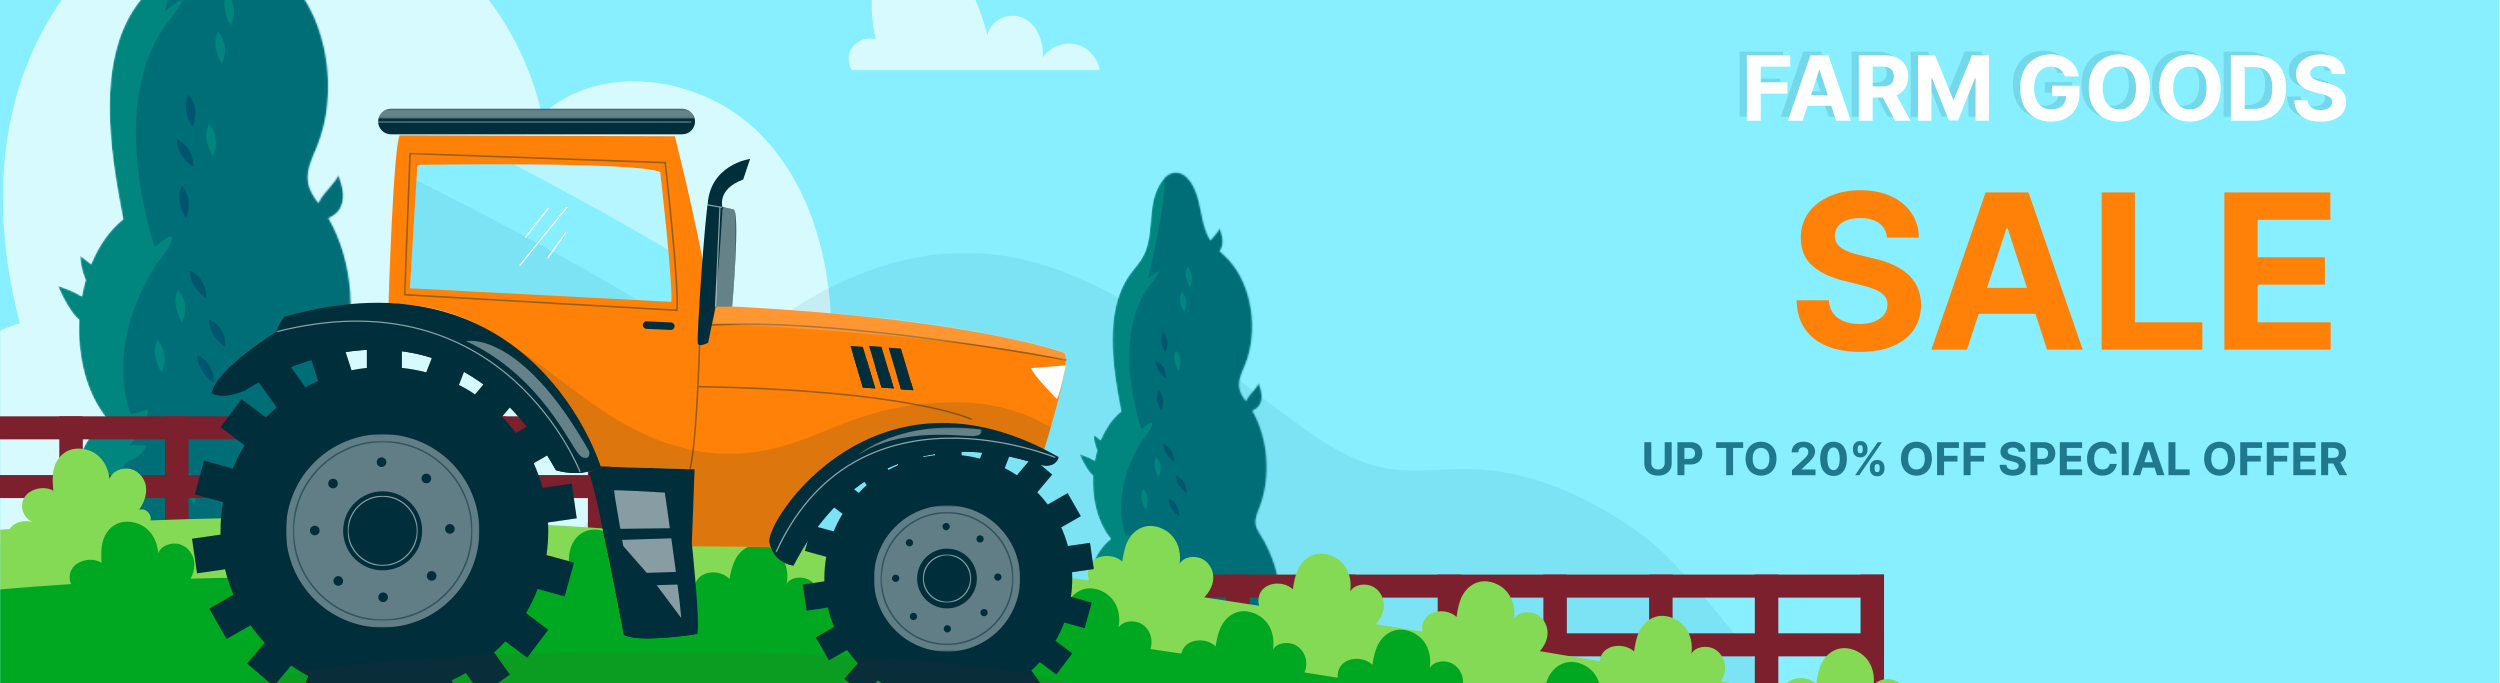 <svg width="1387" height="379" viewBox="0 0 1387 379" fill="none" xmlns="http://www.w3.org/2000/svg">
<rect width="1387" height="379" fill="#F5F5F5"/>
<g clip-path="url(#clip0_0_1)">
<path d="M0 465.667H1386.67V-201H0V465.667Z" fill="#87EFFF"/>
<mask id="mask0_0_1" style="mask-type:luminance" maskUnits="userSpaceOnUse" x="0" y="-91" width="511" height="460">
<path d="M0 368.148H510.229V-90.485H0V368.148Z" fill="white"/>
</mask>
<g mask="url(#mask0_0_1)">
<mask id="mask1_0_1" style="mask-type:luminance" maskUnits="userSpaceOnUse" x="-38" y="-62" width="500" height="364">
<path d="M-37.831 -61.272H461.384V301.635H-37.831V-61.272Z" fill="white"/>
</mask>
<g mask="url(#mask1_0_1)">
<g opacity="0.67">
<path d="M-3.772 301.635C-26.662 288.845 -40.538 261.556 -37.388 235.525C-34.236 209.495 -14.249 186.305 11.032 179.347C0.482 139.261 -2.261 96.491 8.246 56.392C18.752 16.293 43.352 -20.88 78.975 -42.077C120.012 -66.497 173.531 -67.355 216.315 -46.143C259.099 -24.931 290.423 17.115 300.64 63.763C333.591 33.411 390.26 42.357 421.69 74.283C453.119 106.208 463.071 154.036 461.156 198.795C459.608 235.005 450.156 272.885 424.462 298.447L-3.772 301.635Z" fill="white"/>
</g>
</g>
</g>
<mask id="mask2_0_1" style="mask-type:luminance" maskUnits="userSpaceOnUse" x="0" y="-201" width="1387" height="667">
<path d="M0 -201H1386.67V465.667H0V-201Z" fill="white"/>
</mask>
<g mask="url(#mask2_0_1)">
<mask id="mask3_0_1" style="mask-type:luminance" maskUnits="userSpaceOnUse" x="253" y="140" width="753" height="268">
<path d="M253.895 140.265H1005.33V407.959H253.895V140.265Z" fill="white"/>
</mask>
<g mask="url(#mask3_0_1)">
<g opacity="0.08">
<path d="M253.894 407.959C272.14 383.476 297.698 327.331 315.942 302.847C345.938 262.595 376.309 221.939 413.93 190.544C451.554 159.151 497.7 137.418 544.69 140.568C609.865 144.939 664.052 194.482 718.597 234.296C733.909 245.472 750.089 256.24 768.158 259.643C783.61 262.552 799.429 259.879 815.1 260.184C849.3 260.851 882.273 275.82 910.876 296.628C939.478 317.435 980.725 377.942 1005.33 404.303L253.894 407.959Z" fill="#00556E"/>
</g>
</g>
</g>
<mask id="mask4_0_1" style="mask-type:luminance" maskUnits="userSpaceOnUse" x="598" y="95" width="112" height="255">
<path d="M639.324 114.393C637.973 123.607 638.46 133.693 634.491 141.584C632.387 145.768 629.225 148.88 626.617 152.572C612.749 172.201 616.96 202.639 622.013 228.251C617.101 232.165 613.299 237.752 610.664 244.192C609.363 243.188 608.057 242.185 606.756 241.18C606.836 244.151 607.52 247.097 608.719 249.815C608.171 251.724 607.715 253.68 607.352 255.665C604.796 253.961 601.839 252.919 598.925 251.907C600.149 255.02 601.724 257.993 603.612 260.755C604.385 261.888 605.321 263.033 606.403 263.884C605.739 276.801 608.907 289.997 616.277 299.011C606.839 306.156 601.735 321.504 604.269 335.113C605.28 340.536 607.485 345.496 610.451 349.581H705.767C707.935 345.187 709.355 340.135 709.771 335.012C710.896 321.152 706.035 307.44 699.22 296.543C698.184 294.885 697.067 293.188 696.705 291.12C696.137 287.845 697.581 284.629 698.752 281.624C705.349 264.661 703.628 243.089 694.839 227.909C696.091 227.299 697.261 226.591 698.164 225.536C699.628 223.825 700.116 221.451 699.968 219.205C699.821 216.961 699.1 214.799 698.385 212.665C697.073 215.139 695.007 217.108 693.272 219.305C692.493 220.292 691.769 221.373 691.229 222.516C689.623 220.333 688.041 218.055 687.595 215.167C686.913 210.769 689.071 206.587 690.709 202.619C698.563 183.58 694.56 157.868 681.597 144.091C680.027 142.42 678.336 140.899 676.697 139.319C677.976 137.636 678.415 135.409 678.276 133.288C678.128 131.043 677.408 128.881 676.693 126.747C675.381 129.22 673.315 131.191 671.58 133.388C671.579 133.389 671.577 133.392 671.575 133.392C671.373 133.084 671.177 132.769 670.987 132.444C667.425 126.337 666.727 118.369 664.901 111.129C663.073 103.888 659.076 96.347 653.124 95.76C652.876 95.735 652.628 95.723 652.385 95.723C645.447 95.721 640.628 105.491 639.324 114.393Z" fill="white"/>
</mask>
<g mask="url(#mask4_0_1)">
<path d="M699.22 296.542C698.184 294.885 697.067 293.188 696.705 291.12C696.136 287.846 697.581 284.628 698.751 281.625C705.349 264.662 703.629 243.089 694.839 227.909C696.089 227.298 697.261 226.59 698.164 225.536C699.628 223.826 700.116 221.452 699.969 219.206C699.821 216.961 699.1 214.798 698.385 212.666C697.075 215.138 695.007 217.109 693.273 219.305C692.493 220.292 691.771 221.373 691.231 222.514C689.624 220.334 688.041 218.056 687.595 215.168C686.913 210.769 689.072 206.586 690.709 202.618C698.563 183.58 694.56 157.868 681.599 144.09C680.027 142.42 678.336 140.9 676.697 139.318C677.976 137.636 678.416 135.408 678.276 133.289C678.129 131.044 677.408 128.881 676.693 126.748C675.383 129.22 673.315 131.19 671.58 133.388L671.576 133.393C671.373 133.084 671.176 132.768 670.987 132.444C667.425 126.338 666.727 118.37 664.9 111.129C663.073 103.888 659.076 96.346 653.124 95.76C645.789 95.036 640.675 105.178 639.324 114.393C637.975 123.606 638.46 133.693 634.491 141.584C632.387 145.769 629.225 148.88 626.617 152.572C612.751 172.202 616.96 202.638 622.013 228.25C617.101 232.166 613.299 237.752 610.665 244.192C609.361 243.188 608.059 242.184 606.756 241.181C606.836 244.15 607.521 247.097 608.72 249.814C608.171 251.724 607.715 253.68 607.353 255.666C604.797 253.961 601.839 252.918 598.924 251.906C600.149 255.02 601.724 257.994 603.612 260.754C604.387 261.888 605.321 263.033 606.403 263.885C605.739 276.801 608.907 289.998 616.277 299.012C606.839 306.156 601.735 321.504 604.269 335.113C605.28 340.537 607.487 345.497 610.451 349.581H705.767C707.935 345.186 709.356 340.134 709.771 335.013C710.896 321.152 706.035 307.44 699.22 296.542Z" fill="#00857F"/>
<mask id="mask5_0_1" style="mask-type:luminance" maskUnits="userSpaceOnUse" x="618" y="83" width="101" height="274">
<path d="M618.523 83.477H718.688V356.271H618.523V83.477Z" fill="white"/>
</mask>
<g mask="url(#mask5_0_1)">
<g opacity="0.49">
<path d="M623.555 350.817C623.555 350.817 612.648 335.669 622.948 314.46C622.948 314.46 629.008 312.642 630.22 308.401H624.161C624.161 308.401 630.827 301.736 630.827 295.677L624.767 297.494C624.767 297.494 614.465 274.468 633.856 244.172C633.856 244.172 639.309 237.506 639.309 235.081C639.309 232.658 633.249 238.112 633.249 238.112C633.249 238.112 616.283 190.241 636.279 160.55C636.279 160.55 642.339 152.673 642.945 150.854C643.551 149.037 636.885 154.49 636.885 154.49C636.885 154.49 646.581 115.71 645.975 99.956C645.368 84.201 644.157 82.989 656.276 83.596C668.394 84.201 705.964 124.8 706.569 127.829C707.176 130.858 715.659 179.334 715.052 187.818C714.447 196.301 715.052 269.014 715.659 272.65C716.264 276.286 718.689 334.456 718.689 334.456L715.659 356.272L623.555 350.817Z" fill="#00556E"/>
</g>
</g>
<path d="M646.513 195.48C646.513 195.48 642.41 189.097 645.146 184.082C645.146 184.082 649.705 188.641 646.513 195.48Z" fill="#00556E"/>
<path d="M644.234 227.848C644.234 227.848 640.131 221.466 642.866 216.451C642.866 216.451 647.426 221.01 644.234 227.848Z" fill="#00556E"/>
<path d="M656.998 173.141C656.998 173.141 652.896 166.759 655.63 161.744C655.63 161.744 660.19 166.303 656.998 173.141Z" fill="#00857F"/>
<path d="M646.969 329.511C646.969 329.511 642.865 323.128 645.601 318.114C645.601 318.114 650.16 322.672 646.969 329.511Z" fill="#00857F"/>
<path d="M660.19 159.464C660.19 159.464 656.087 153.083 658.822 148.067C658.822 148.067 663.382 152.625 660.19 159.464Z" fill="#00857F"/>
<path d="M653.807 205.965C653.807 205.965 649.705 199.583 652.441 194.568C652.441 194.568 656.999 199.127 653.807 205.965Z" fill="#00857F"/>
<path d="M635.572 282.555C635.572 282.555 631.468 276.173 634.204 271.157C634.204 271.157 638.763 275.717 635.572 282.555Z" fill="#00857F"/>
<path d="M642.866 264.775C642.866 264.775 638.763 258.393 641.499 253.378C641.499 253.378 646.058 257.937 642.866 264.775Z" fill="#00857F"/>
<path d="M646.908 209.821C646.908 209.821 640.604 205.597 641.12 199.907C641.12 199.907 647.116 202.277 646.908 209.821Z" fill="#00556E"/>
<path d="M658.305 273.645C658.305 273.645 652.001 269.421 652.517 263.732C652.517 263.732 658.513 266.101 658.305 273.645Z" fill="#00556E"/>
<path d="M651.467 256.321C651.467 256.321 645.164 252.097 645.679 246.407C645.679 246.407 651.675 248.778 651.467 256.321Z" fill="#00556E"/>
<path d="M643.261 307.837C643.261 307.837 636.957 303.613 637.473 297.923C637.473 297.923 643.469 300.294 643.261 307.837Z" fill="#00556E"/>
<path d="M654.202 286.409C654.202 286.409 647.898 282.187 648.414 276.496C648.414 276.496 654.41 278.867 654.202 286.409Z" fill="#00556E"/>
</g>
<mask id="mask6_0_1" style="mask-type:luminance" maskUnits="userSpaceOnUse" x="32" y="-86" width="174" height="398">
<path d="M95.415 -56.544C93.304 -42.128 94.063 -26.348 87.852 -14C84.559 -7.455 79.615 -2.588 75.533 3.192C53.837 33.905 60.423 81.524 68.331 121.597C60.645 127.723 54.695 136.463 50.573 146.537C48.535 144.967 46.497 143.396 44.457 141.827C44.585 146.473 45.655 151.083 47.531 155.335C46.675 158.321 45.957 161.38 45.392 164.492C41.393 161.823 36.764 160.191 32.205 158.608C34.121 163.477 36.587 168.133 39.541 172.453C40.752 174.223 42.213 176.017 43.907 177.349C42.867 197.557 47.824 218.207 59.357 232.308C44.588 243.485 36.601 267.497 40.568 288.792C42.151 297.277 45.601 305.039 50.239 311.431H199.369C202.763 304.552 204.984 296.651 205.633 288.633C207.393 266.949 199.789 245.495 189.125 228.444C187.505 225.851 185.756 223.197 185.193 219.961C184.303 214.839 186.564 209.804 188.393 205.105C198.715 178.565 196.024 144.812 182.272 121.064C184.229 120.107 186.064 119 187.475 117.349C189.763 114.675 190.529 110.959 190.299 107.447C190.068 103.933 188.94 100.549 187.821 97.213C185.769 101.081 182.536 104.164 179.821 107.601C178.603 109.145 177.472 110.835 176.625 112.623C174.113 109.209 171.636 105.644 170.937 101.127C169.872 94.244 173.249 87.703 175.809 81.493C188.097 51.705 181.836 11.476 161.556 -10.08C159.097 -12.695 156.451 -15.071 153.887 -17.545C155.889 -20.177 156.576 -23.663 156.359 -26.98C156.128 -30.492 155 -33.876 153.881 -37.213C151.829 -33.345 148.596 -30.263 145.881 -26.825C145.879 -26.821 145.879 -26.82 145.875 -26.816C145.559 -27.3 145.251 -27.793 144.953 -28.303C139.383 -37.855 138.289 -50.32 135.431 -61.649C132.571 -72.98 126.317 -84.78 117.007 -85.699C116.617 -85.737 116.232 -85.756 115.852 -85.756C104.993 -85.757 97.456 -70.472 95.415 -56.544Z" fill="white"/>
</mask>
<g mask="url(#mask6_0_1)">
<path d="M189.126 228.445C187.505 225.851 185.757 223.197 185.193 219.961C184.302 214.839 186.564 209.805 188.393 205.105C198.715 178.566 196.024 144.811 182.272 121.063C184.229 120.107 186.064 118.999 187.474 117.35C189.764 114.675 190.529 110.959 190.298 107.446C190.068 103.934 188.94 100.55 187.821 97.213C185.769 101.082 182.535 104.165 179.821 107.602C178.602 109.145 177.472 110.835 176.626 112.623C174.113 109.21 171.637 105.645 170.938 101.127C169.873 94.245 173.249 87.702 175.81 81.493C188.098 51.705 181.836 11.475 161.556 -10.081C159.097 -12.694 156.452 -15.071 153.888 -17.546C155.889 -20.177 156.576 -23.663 156.358 -26.979C156.128 -30.493 155.001 -33.877 153.882 -37.214C151.83 -33.345 148.596 -30.262 145.881 -26.825C145.88 -26.822 145.877 -26.82 145.876 -26.816C145.56 -27.301 145.25 -27.794 144.954 -28.302C139.382 -37.854 138.29 -50.321 135.432 -61.65C132.572 -72.979 126.318 -84.779 117.006 -85.698C105.53 -86.83 97.528 -70.961 95.414 -56.543C93.303 -42.127 94.062 -26.347 87.852 -13.999C84.559 -7.454 79.615 -2.587 75.533 3.193C53.838 33.905 60.422 81.523 68.33 121.598C60.645 127.723 54.694 136.463 50.574 146.537C48.535 144.967 46.497 143.397 44.458 141.826C44.585 146.473 45.654 151.083 47.53 155.335C46.674 158.321 45.958 161.381 45.393 164.491C41.393 161.823 36.765 160.191 32.206 158.609C34.121 163.478 36.586 168.133 39.541 172.453C40.752 174.223 42.214 176.018 43.906 177.35C42.866 197.558 47.824 218.206 59.357 232.307C44.589 243.485 36.601 267.498 40.569 288.793C42.15 297.278 45.601 305.038 50.238 311.43H199.37C202.762 304.553 204.984 296.65 205.633 288.634C207.394 266.949 199.789 245.494 189.126 228.445Z" fill="#00857F"/>
<mask id="mask7_0_1" style="mask-type:luminance" maskUnits="userSpaceOnUse" x="62" y="-105" width="158" height="427">
<path d="M62.868 -104.913H219.587V321.895H62.868V-104.913Z" fill="white"/>
</mask>
<g mask="url(#mask7_0_1)">
<g opacity="0.49">
<path d="M70.741 313.363C70.741 313.363 53.677 289.663 69.793 256.48C69.793 256.48 79.273 253.635 81.171 247H71.689C71.689 247 82.119 236.571 82.119 227.089L72.637 229.935C72.637 229.935 56.52 193.908 86.859 146.504C86.859 146.504 95.391 136.076 95.391 132.284C95.391 128.492 85.911 137.024 85.911 137.024C85.911 137.024 59.365 62.128 90.651 15.673C90.651 15.673 100.131 3.349 101.079 0.504C102.027 -2.339 91.599 6.193 91.599 6.193C91.599 6.193 106.768 -54.483 105.82 -79.132C104.872 -103.781 102.976 -105.677 121.936 -104.729C140.897 -103.781 199.677 -40.261 200.625 -35.521C201.573 -30.781 214.847 45.062 213.899 58.336C212.949 71.609 213.899 185.376 214.847 191.063C215.795 196.752 219.587 287.765 219.587 287.765L214.847 321.895L70.741 313.363Z" fill="#00556E"/>
</g>
</g>
<path d="M106.663 70.323C106.663 70.323 100.243 60.338 104.523 52.492C104.523 52.492 111.656 59.625 106.663 70.323Z" fill="#00556E"/>
<path d="M103.096 120.967C103.096 120.967 96.676 110.98 100.956 103.135C100.956 103.135 108.09 110.268 103.096 120.967Z" fill="#00556E"/>
<path d="M123.068 35.373C123.068 35.373 116.649 25.388 120.929 17.541C120.929 17.541 128.061 24.674 123.068 35.373Z" fill="#00857F"/>
<path d="M107.375 280.028C107.375 280.028 100.957 270.043 105.235 262.196C105.235 262.196 112.369 269.329 107.375 280.028Z" fill="#00857F"/>
<path d="M128.06 13.975C128.06 13.975 121.642 3.989 125.922 -3.857C125.922 -3.857 133.054 3.276 128.06 13.975Z" fill="#00857F"/>
<path d="M118.075 86.729C118.075 86.729 111.656 76.744 115.935 68.897C115.935 68.897 123.068 76.03 118.075 86.729Z" fill="#00857F"/>
<path d="M89.543 206.56C89.543 206.56 83.125 196.574 87.405 188.728C87.405 188.728 94.537 195.862 89.543 206.56Z" fill="#00857F"/>
<path d="M100.956 178.743C100.956 178.743 94.536 168.756 98.816 160.911C98.816 160.911 105.95 168.044 100.956 178.743Z" fill="#00857F"/>
<path d="M107.28 92.761C107.28 92.761 97.418 86.153 98.224 77.252C98.224 77.252 107.606 80.958 107.28 92.761Z" fill="#00556E"/>
<path d="M125.112 192.62C125.112 192.62 115.251 186.011 116.056 177.111C116.056 177.111 125.437 180.816 125.112 192.62Z" fill="#00556E"/>
<path d="M114.413 165.515C114.413 165.515 104.551 158.907 105.356 150.006C105.356 150.006 114.737 153.712 114.413 165.515Z" fill="#00556E"/>
<path d="M101.574 246.115C101.574 246.115 91.713 239.507 92.518 230.606C92.518 230.606 101.9 234.312 101.574 246.115Z" fill="#00556E"/>
<path d="M118.693 212.592C118.693 212.592 108.831 205.984 109.637 197.082C109.637 197.082 119.018 200.789 118.693 212.592Z" fill="#00556E"/>
</g>
<path d="M0 243.751H397.857V230.976H0V243.751Z" fill="#7C202E"/>
<path d="M0 276.336H397.857V263.563H0V276.336Z" fill="#7C202E"/>
<path d="M384.824 312.44H397.857V230.976H384.824V312.44Z" fill="#7C202E"/>
<path d="M326.171 312.44H339.205V230.976H326.171V312.44Z" fill="#7C202E"/>
<path d="M267.517 312.44H280.552V230.976H267.517V312.44Z" fill="#7C202E"/>
<path d="M208.863 312.44H221.897V230.976H208.863V312.44Z" fill="#7C202E"/>
<path d="M150.211 312.44H163.244V230.976H150.211V312.44Z" fill="#7C202E"/>
<path d="M91.556 312.44H104.589V230.976H91.556V312.44Z" fill="#7C202E"/>
<path d="M32.903 312.44H45.936V230.976H32.903V312.44Z" fill="#7C202E"/>
<path d="M647.404 331.557H1045.26V318.784H647.404V331.557Z" fill="#7C202E"/>
<path d="M647.404 364.143H1045.26V351.371H647.404V364.143Z" fill="#7C202E"/>
<path d="M1032.23 400.248H1045.26V318.784H1032.23V400.248Z" fill="#7C202E"/>
<path d="M973.576 400.248H986.609V318.784H973.576V400.248Z" fill="#7C202E"/>
<path d="M914.921 400.248H927.955V318.784H914.921V400.248Z" fill="#7C202E"/>
<path d="M856.268 400.248H869.301V318.784H856.268V400.248Z" fill="#7C202E"/>
<path d="M797.615 400.248H810.648V318.784H797.615V400.248Z" fill="#7C202E"/>
<path d="M738.961 400.248H751.995V318.784H738.961V400.248Z" fill="#7C202E"/>
<path d="M680.307 400.248H693.34V318.784H680.307V400.248Z" fill="#7C202E"/>
<mask id="mask8_0_1" style="mask-type:luminance" maskUnits="userSpaceOnUse" x="0" y="-201" width="1387" height="667">
<path d="M0 -201H1386.67V465.667H0V-201Z" fill="white"/>
</mask>
<g mask="url(#mask8_0_1)">
<path d="M1379.32 452.831C1359.5 449.011 1339.78 444.681 1320.02 440.59C1311.17 438.759 1302.31 436.971 1293.41 435.375C1289.3 434.637 1285.18 433.954 1281.05 433.31C1280.89 433.286 1280.69 433.245 1280.46 433.195C1278.89 433.026 1277.32 432.807 1275.75 432.645C1220.03 426.866 1164.47 417.819 1109.13 409.242C1051.95 400.379 994.868 390.915 937.801 381.367C822.965 362.153 708.164 342.582 592.816 326.637C481.424 311.238 364.768 299.026 250.488 294.839C193.029 292.735 135.487 292.613 78.036 295.05C51.992 296.154 25.974 297.821 0 300.035V465.667H1386.67V454.246C1384.21 453.774 1381.76 453.301 1379.32 452.831Z" fill="#00A721"/>
<mask id="mask9_0_1" style="mask-type:luminance" maskUnits="userSpaceOnUse" x="470" y="-27" width="141" height="67">
<path d="M470.717 -26.52H610.244V39.012H470.717V-26.52Z" fill="white"/>
</mask>
<g mask="url(#mask9_0_1)">
<g opacity="0.67">
<path d="M610.244 39.012C609.188 32.639 604.433 26.903 598.235 24.956C591.096 22.715 582.648 25.686 578.484 31.904C579.244 23.31 575.579 13.795 567.811 10.04C560.043 6.283 548.744 11.072 548.003 19.668C544.184 6.707 539.936 -6.764 530.468 -16.405C521 -26.048 504.651 -30.354 493.803 -22.297C481.1 -12.864 482.688 6.311 485.829 21.819C479.817 19.876 472.58 23.878 471.028 30.003C470.249 33.075 470.984 36.356 472.691 39.012L610.244 39.012Z" fill="white"/>
</g>
</g>
<path d="M1379.32 446.711C1371.21 445.147 1363.11 443.487 1355.02 441.805C1355.33 441.007 1355.56 440.183 1355.67 439.331C1356.1 436.015 1354.58 432.31 1351.35 430.498C1348.11 428.686 1343.26 429.429 1341.63 432.398C1342.18 428.473 1341.43 424.222 1338.73 420.974C1336.04 417.727 1331.17 415.753 1326.94 416.842C1323.72 417.67 1321.3 420.077 1319.91 422.789C1318.53 425.498 1318.04 428.517 1317.59 431.495C1314.43 428.486 1308.54 428.298 1305.38 431.105C1305.26 431.215 1305.15 431.337 1305.03 431.454C1301.17 430.697 1297.29 429.953 1293.41 429.255C1289.3 428.517 1285.18 427.835 1281.05 427.19C1280.89 427.166 1280.69 427.125 1280.46 427.075C1278.89 426.907 1277.32 426.689 1275.75 426.525C1272.67 426.206 1269.58 425.871 1266.5 425.533C1267.06 421.149 1265.05 416.259 1260.78 413.866C1256.49 411.467 1250.07 412.45 1247.91 416.379C1248.65 411.183 1247.65 405.558 1244.07 401.258C1240.51 396.959 1234.07 394.346 1228.46 395.787C1224.2 396.882 1221 400.07 1219.17 403.658C1217.33 407.246 1216.69 411.243 1216.08 415.183C1211.9 411.202 1204.11 410.954 1199.92 414.669C1199.24 415.277 1198.69 415.977 1198.24 416.731C1186.45 415.031 1174.67 413.266 1162.9 411.465C1163.46 407.081 1161.45 402.19 1157.18 399.797C1152.9 397.399 1146.47 398.382 1144.31 402.31C1145.05 397.117 1144.05 391.489 1140.48 387.189C1136.91 382.89 1130.47 380.277 1124.86 381.718C1120.6 382.813 1117.4 386.001 1115.57 389.589C1113.74 393.178 1113.09 397.175 1112.48 401.117C1108.3 397.133 1100.51 396.885 1096.33 400.599C1096.17 400.739 1096.03 400.89 1095.89 401.037C1082.71 398.971 1069.52 396.886 1056.35 394.767C1057.19 393.186 1057.79 391.511 1058.02 389.747C1058.6 385.357 1056.58 380.453 1052.3 378.054C1048.02 375.657 1041.6 376.638 1039.44 380.569C1040.17 375.373 1039.17 369.746 1035.6 365.447C1032.03 361.146 1025.59 358.534 1019.99 359.975C1015.72 361.071 1012.52 364.258 1010.69 367.847C1008.86 371.435 1008.21 375.433 1007.61 379.373C1003.43 375.391 995.631 375.142 991.452 378.857C989.977 380.167 989.065 381.882 988.681 383.715C977.328 381.837 965.976 379.949 954.625 378.053C955.84 376.135 956.692 374.054 956.983 371.843C957.559 367.453 955.544 362.547 951.263 360.149C946.981 357.75 940.56 358.734 938.4 362.663C939.133 357.467 938.133 351.841 934.564 347.541C930.993 343.241 924.553 340.627 918.947 342.07C914.684 343.165 911.484 346.351 909.652 349.941C907.821 353.529 907.175 357.526 906.569 361.467C902.387 357.485 894.592 357.237 890.412 360.951C888.671 362.499 887.708 364.611 887.485 366.819C876.443 364.969 865.4 363.123 854.356 361.281C856.501 358.742 858.084 355.835 858.501 352.658C859.077 348.267 857.064 343.362 852.781 340.963C848.5 338.566 842.077 339.549 839.917 343.478C840.652 338.283 839.652 332.655 836.081 328.355C832.512 324.057 826.071 321.443 820.464 322.885C816.204 323.981 813.003 327.167 811.172 330.755C809.34 334.345 808.692 338.343 808.087 342.283C803.904 338.299 796.112 338.051 791.931 341.766C789.439 343.981 788.531 347.347 789.135 350.499C780.508 349.089 771.877 347.687 763.245 346.294C765.548 343.674 767.257 340.638 767.693 337.31C768.271 332.919 766.256 328.015 761.973 325.617C757.692 323.218 751.271 324.201 749.111 328.13C749.845 322.935 748.845 317.307 745.275 313.009C741.704 308.709 735.264 306.095 729.657 307.537C725.397 308.631 722.195 311.819 720.364 315.407C718.532 318.997 717.885 322.994 717.28 326.935C713.097 322.953 705.303 322.703 701.124 326.418C698.391 328.849 697.561 332.659 698.547 336.059C688.419 334.493 678.289 332.951 668.156 331.425C670.677 328.697 672.585 325.498 673.049 321.962C673.625 317.573 671.612 312.667 667.329 310.269C663.048 307.87 656.625 308.853 654.467 312.783C655.2 307.587 654.2 301.961 650.629 297.661C647.06 293.361 640.62 290.747 635.013 292.189C630.752 293.285 627.551 296.471 625.719 300.061C623.888 303.649 623.24 307.646 622.636 311.587C618.453 307.605 610.659 307.355 606.479 311.071C603.353 313.849 602.703 318.437 604.428 322.145C600.557 321.601 596.688 321.051 592.816 320.517C481.424 305.118 364.768 292.906 250.488 288.719C194.843 286.682 139.119 286.523 83.475 288.73C84.535 285.409 80.624 281.385 77.133 282.922C79.741 279.098 81.517 274.658 81.027 270.257C80.537 265.855 77.408 261.574 72.677 260.271C67.945 258.966 61.946 261.458 60.788 265.79C60.259 260.57 57.941 255.345 53.445 252.023C48.951 248.703 42.072 247.707 36.973 250.449C33.097 252.53 30.752 256.391 29.832 260.314C28.913 264.237 29.24 268.273 29.596 272.243C24.581 269.377 16.955 271.001 13.785 275.607C10.615 280.215 12.515 286.913 17.727 289.494C13.515 288.519 8.404 289.489 5.908 292.729C5.71 292.986 5.543 293.238 5.394 293.485C3.596 293.631 1.796 293.762 0 293.915V327.003C25.974 324.789 51.992 323.123 78.036 322.017C135.487 319.579 193.029 319.702 250.488 321.807C364.768 325.994 481.424 338.205 592.816 353.605C708.164 369.551 822.965 389.122 937.801 408.335C994.868 417.883 1051.95 427.347 1109.13 436.21C1164.27 444.757 1219.62 453.765 1275.13 459.547H1386.67V448.126C1384.21 447.654 1381.76 447.182 1379.32 446.711Z" fill="#84D955"/>
<path d="M100.23 336.297C104.096 335.943 108.252 334.209 109.495 330.929C110.739 327.648 106.971 323.424 103.404 324.825C106.166 321.109 108.119 316.745 107.806 312.327C107.492 307.911 104.538 303.507 99.863 302.013C95.188 300.52 89.092 302.767 87.762 307.048C87.443 301.812 85.338 296.497 80.979 292.999C76.622 289.5 69.788 288.228 64.584 290.763C60.628 292.687 58.128 296.449 57.052 300.332C55.975 304.215 56.14 308.261 56.336 312.243C51.44 309.177 43.755 310.492 40.402 314.968C37.048 319.444 38.679 326.215 43.782 329.001C39.614 327.86 34.468 328.621 31.842 331.759C29.218 334.893 30.53 337.332 34.806 338.115L100.23 336.297Z" fill="#00A721"/>
<path d="M359.583 340.672C363.449 340.319 367.604 338.586 368.848 335.304C370.092 332.024 366.324 327.8 362.757 329.2C365.519 325.484 367.472 321.12 367.159 316.703C366.845 312.286 363.891 307.883 359.216 306.39C354.541 304.896 348.445 307.143 347.115 311.424C346.796 306.188 344.691 300.874 340.332 297.375C335.975 293.876 329.141 292.604 323.936 295.138C319.981 297.063 317.481 300.826 316.405 304.708C315.328 308.59 315.493 312.638 315.688 316.619C310.793 313.552 303.108 314.867 299.755 319.344C296.401 323.819 298.032 330.59 303.135 333.378C298.967 332.236 293.821 332.998 291.195 336.134C288.571 339.27 289.883 341.707 294.159 342.49L359.583 340.672Z" fill="#00A721"/>
<path d="M625.445 379.601C629.28 380.213 633.733 379.558 635.749 376.686C637.765 373.814 635.156 368.791 631.355 369.269C634.948 366.35 637.919 362.602 638.705 358.243C639.493 353.886 637.719 348.89 633.557 346.289C629.396 343.686 622.935 344.357 620.588 348.179C621.571 343.025 620.844 337.355 617.485 332.89C614.125 328.422 607.82 325.502 602.149 326.671C597.841 327.561 594.489 330.589 592.488 334.085C590.485 337.581 589.645 341.543 588.852 345.45C584.865 341.27 577.093 340.646 572.739 344.155C568.384 347.665 568.292 354.627 572.547 358.589C568.791 356.454 563.616 355.921 560.297 358.311C556.979 360.702 557.648 363.389 561.599 365.202L625.445 379.601Z" fill="#00A721"/>
<path d="M441.272 355.3C445.107 355.912 449.561 355.257 451.577 352.385C453.592 349.513 450.984 344.491 447.183 344.968C450.775 342.049 453.745 338.301 454.533 333.943C455.321 329.587 453.545 324.589 449.384 321.988C445.223 319.385 438.761 320.057 436.415 323.879C437.399 318.724 436.671 313.056 433.312 308.589C429.953 304.121 423.647 301.203 417.976 302.372C413.668 303.26 410.317 306.289 408.315 309.785C406.312 313.281 405.473 317.243 404.679 321.149C400.692 316.971 392.92 316.345 388.565 319.855C384.211 323.364 384.119 330.328 388.375 334.289C384.617 332.153 379.443 331.62 376.125 334.011C372.805 336.401 373.476 339.088 377.427 340.903L441.272 355.3Z" fill="#00A721"/>
<path d="M712.004 391.653C715.854 392.152 720.288 391.365 722.217 388.436C724.145 385.505 721.39 380.561 717.604 381.15C721.109 378.126 723.968 374.293 724.626 369.913C725.284 365.534 723.362 360.593 719.125 358.116C714.888 355.638 708.45 356.501 706.217 360.39C707.048 355.209 706.152 349.565 702.662 345.198C699.173 340.834 692.782 338.101 687.149 339.438C682.869 340.454 679.609 343.581 677.712 347.134C675.814 350.689 675.092 354.674 674.414 358.602C670.306 354.542 662.518 354.149 658.269 357.786C654.021 361.422 654.134 368.385 658.506 372.22C654.688 370.194 649.5 369.816 646.254 372.304C643.006 374.792 643.756 377.458 647.758 379.154L712.004 391.653Z" fill="#00A721"/>
<path d="M798.974 401.885C802.826 402.383 807.258 401.597 809.187 398.667C811.116 395.737 808.36 390.793 804.575 391.382C808.079 388.358 810.939 384.525 811.596 380.145C812.254 375.766 810.332 370.825 806.095 368.347C801.859 365.87 795.42 366.733 793.187 370.622C794.018 365.441 793.123 359.797 789.632 355.43C786.143 351.066 779.752 348.333 774.119 349.67C769.839 350.686 766.579 353.813 764.682 357.366C762.784 360.921 762.062 364.906 761.384 368.834C757.276 364.774 749.49 364.381 745.24 368.018C740.991 371.654 741.106 378.617 745.476 382.451C741.659 380.426 736.47 380.047 733.223 382.535C729.978 385.023 730.726 387.69 734.728 389.386L798.974 401.885Z" fill="#00A721"/>
<path d="M893.618 419.791C897.469 420.29 901.902 419.503 903.832 416.572C905.76 413.643 903.005 408.699 899.218 409.288C902.724 406.263 905.582 402.43 906.241 398.051C906.898 393.672 904.977 388.73 900.74 386.254C896.502 383.775 890.065 384.639 887.832 388.527C888.662 383.347 887.766 377.702 884.277 373.336C880.788 368.971 874.397 366.239 868.764 367.575C864.484 368.592 861.224 371.718 859.326 375.272C857.428 378.826 856.706 382.811 856.029 386.74C851.921 382.68 844.133 382.286 839.884 385.923C835.636 389.56 835.75 396.522 840.121 400.356C836.302 398.332 831.114 397.954 827.868 400.44C824.622 402.93 825.37 405.595 829.373 407.291L893.618 419.791Z" fill="#00A721"/>
<path d="M221.747 75.087L374.523 75.603L375.039 78.184C375.039 78.184 392.192 146.48 393.164 167.816L393.027 169.443C525.764 175.004 584.862 193.428 590.315 195.868C595.808 198.327 576.83 257.328 576.83 257.328C484.936 204.225 428.002 303.547 428.002 303.547L380.558 303.055C380.388 297.423 381.412 280.397 382.842 260.304L333.232 258.831C333.232 258.831 300.716 168.507 215.554 168.507C215.554 168.507 218.134 82.312 221.747 75.087Z" fill="#FF8107"/>
<mask id="mask10_0_1" style="mask-type:luminance" maskUnits="userSpaceOnUse" x="281" y="190" width="303" height="114">
<path d="M281.729 190.297H583.093V303.547H281.729V190.297Z" fill="white"/>
</mask>
<g mask="url(#mask10_0_1)">
<g opacity="0.13">
<path d="M333.881 227.481C355.859 242.262 380.993 252.657 407.903 251.754C423.945 251.217 438.789 246.822 453.522 240.777C467.681 234.966 481.427 229.405 496.513 226.461C498.757 226.024 501.006 225.614 503.262 225.24C504.265 225.074 505.269 224.922 506.271 224.762C506.325 224.754 506.589 224.714 506.882 224.67C507.465 224.593 508.502 224.453 508.743 224.425C509.749 224.306 510.757 224.194 511.763 224.092C513.525 223.91 515.287 223.752 517.053 223.621C524.57 223.065 532.131 222.982 539.653 223.518C541.15 223.625 542.641 223.777 544.137 223.913C544.191 223.918 544.423 223.942 544.687 223.969C545.259 224.048 546.269 224.177 546.513 224.217C547.254 224.336 547.994 224.457 548.733 224.589C552.434 225.248 556.103 226.081 559.723 227.097C561.909 227.709 564.077 228.388 566.222 229.133C567.181 229.468 568.129 229.83 569.083 230.176C569.122 230.19 569.442 230.313 569.77 230.437C570.31 230.67 571.37 231.114 571.579 231.21C572.283 231.532 572.985 231.858 573.682 232.196C575.561 233.106 577.402 234.084 579.231 235.09C580.491 235.784 581.787 236.281 583.094 236.629C579.826 248.01 576.83 257.328 576.83 257.328C484.937 204.226 428.002 303.546 428.002 303.546L380.558 303.054C380.389 297.422 381.413 280.398 382.842 260.304L333.233 258.83C333.233 258.83 318.173 217.026 281.73 190.297C299.913 201.497 316.165 215.566 333.881 227.481Z" fill="#002E3B"/>
</g>
</g>
<path d="M304.155 294.506C304.155 292.947 304.115 291.396 304.038 289.856L319.968 287.546L317.182 268.326L300.991 270.674C299.711 265.946 298.063 261.37 296.072 256.98L310.435 248.758L300.786 231.904L286.197 240.255C283.827 237.074 281.251 234.055 278.493 231.212L289.449 218.279L274.631 205.726L263.564 218.788C260.691 216.875 257.707 215.118 254.616 213.535L260.838 197.52L242.734 190.487L236.475 206.598C232.09 205.443 227.576 204.606 222.959 204.115V186.78H203.538V204.115C200.656 204.422 197.815 204.859 195.02 205.427L189.69 188.968L171.212 194.952L176.518 211.331C174.079 212.41 171.696 213.591 169.376 214.872L159.415 200.887L143.596 212.154L153.471 226.019C151.418 227.812 149.443 229.698 147.559 231.667L134.019 221.486L122.348 237.008L135.7 247.048C133.19 251.143 130.998 255.45 129.151 259.936L113.234 255.546L108.068 274.267L123.731 278.588C122.819 283.756 122.34 289.076 122.34 294.506C122.34 295.199 122.351 295.888 122.367 296.576L106.527 298.872L109.314 318.094L124.864 315.839C126.036 320.708 127.594 325.428 129.515 329.959L116.06 337.662L125.71 354.516L138.97 346.924C141.372 350.323 144.004 353.547 146.84 356.579L137.046 368.142L151.864 380.695L161.538 369.275C164.576 371.382 167.751 373.307 171.044 375.036L165.658 388.9L183.762 395.932L189.11 382.167C193.779 383.45 198.599 384.371 203.538 384.896V399.639H222.959V384.896C226.11 384.562 229.212 384.064 232.26 383.416L236.806 397.452L255.283 391.467L250.712 377.359C253.358 376.159 255.936 374.839 258.439 373.402L267.08 385.534L282.899 374.266L274.155 361.988C276.32 360.034 278.391 357.976 280.359 355.823L292.476 364.934L304.148 349.411L291.863 340.174C294.35 335.904 296.495 331.414 298.268 326.738L313.262 330.874L318.427 312.151L303.164 307.942C303.815 303.556 304.155 299.071 304.155 294.506Z" fill="#002E3B"/>
<mask id="mask11_0_1" style="mask-type:luminance" maskUnits="userSpaceOnUse" x="131" y="186" width="189" height="148">
<path d="M131.732 186.781H319.968V333.064H131.732V186.781Z" fill="white"/>
</mask>
<g mask="url(#mask11_0_1)">
<g opacity="0.26">
<path d="M304.155 294.506C304.155 299.072 303.815 303.556 303.164 307.942L318.427 312.151L313.261 330.874L298.268 326.738C297.452 328.888 296.548 330.995 295.579 333.064C284.705 325.548 273.727 318.186 262.697 310.902C220.269 282.884 177.904 254.756 135.376 226.895C134.164 226.102 132.944 225.319 131.732 224.53L134.019 221.486L147.559 231.667C149.443 229.698 151.417 227.812 153.471 226.019L143.596 212.154L159.415 200.887L169.376 214.872C171.696 213.591 174.079 212.41 176.517 211.331L171.212 194.952L189.689 188.968L195.02 205.427C197.815 204.859 200.656 204.422 203.537 204.115V186.782H222.959V204.115C227.576 204.606 232.091 205.443 236.475 206.598L242.733 190.487L260.837 197.52L254.616 213.535C257.707 215.118 260.691 216.875 263.564 218.788L274.631 205.726L289.449 218.279L278.493 231.212C281.251 234.055 283.827 237.074 286.197 240.255L300.785 231.904L310.435 248.758L296.072 256.98C298.063 261.37 299.711 265.946 300.991 270.674L317.181 268.326L319.968 287.546L304.037 289.856C304.115 291.396 304.155 292.947 304.155 294.506Z" fill="#002E3B"/>
</g>
</g>
<path d="M594.87 320.964C594.87 319.786 594.84 318.612 594.782 317.448L606.831 315.702L604.723 301.163L592.478 302.938C591.508 299.363 590.262 295.902 588.756 292.583L599.62 286.363L592.322 273.614L581.287 279.932C579.495 277.524 577.546 275.242 575.46 273.092L583.747 263.308L572.538 253.814L564.168 263.694C561.995 262.247 559.738 260.918 557.399 259.72L562.106 247.606L548.412 242.287L543.678 254.474C540.362 253.6 536.948 252.967 533.455 252.596V239.484H518.764V252.596C516.586 252.827 514.436 253.159 512.323 253.588L508.291 241.139L494.315 245.664L498.328 258.052C496.483 258.87 494.682 259.763 492.926 260.732L485.392 250.155L473.427 258.675L480.896 269.163C479.343 270.52 477.85 271.944 476.424 273.435L466.183 265.735L457.355 277.476L467.455 285.07C465.556 288.164 463.898 291.424 462.502 294.818L450.462 291.496L446.555 305.658L458.402 308.926C457.711 312.835 457.35 316.858 457.35 320.964C457.35 321.49 457.358 322.01 457.37 322.531L445.39 324.27L447.498 338.807L459.259 337.102C460.146 340.784 461.323 344.355 462.776 347.78L452.599 353.606L459.898 366.355L469.927 360.612C471.744 363.184 473.736 365.622 475.88 367.916L468.472 376.66L479.682 386.156L486.998 377.519C489.296 379.111 491.698 380.568 494.188 381.876L490.115 392.363L503.807 397.682L507.852 387.27C511.384 388.24 515.03 388.936 518.764 389.334V400.486H533.455V389.334C535.839 389.08 538.186 388.706 540.49 388.215L543.928 398.83L557.904 394.304L554.447 383.632C556.448 382.726 558.398 381.726 560.292 380.639L566.827 389.816L578.792 381.294L572.179 372.007C573.816 370.528 575.383 368.972 576.871 367.343L586.036 374.235L594.864 362.494L585.572 355.507C587.454 352.276 589.076 348.88 590.418 345.344L601.759 348.474L605.664 334.312L594.12 331.127C594.612 327.811 594.87 324.419 594.87 320.964Z" fill="#002E3B"/>
<mask id="mask12_0_1" style="mask-type:luminance" maskUnits="userSpaceOnUse" x="473" y="239" width="134" height="128">
<path d="M473.427 239.484H606.831V366.992H473.427V239.484Z" fill="white"/>
</mask>
<g mask="url(#mask12_0_1)">
<g opacity="0.26">
<path d="M594.87 320.964C594.87 324.419 594.612 327.811 594.12 331.127L605.664 334.312L601.759 348.473L590.418 345.344C589.076 348.88 587.454 352.276 585.572 355.507L594.864 362.493L591.482 366.992C585.132 361.859 578.924 356.551 572.775 351.179C558.435 338.651 544.255 326.008 529.37 314.119C512.538 300.674 495.475 287.518 478.306 274.504C477.746 274.08 477.184 273.659 476.624 273.235C477.991 271.819 479.414 270.458 480.896 269.163L473.427 258.676L485.392 250.155L492.926 260.732C494.682 259.763 496.483 258.87 498.328 258.052L494.315 245.664L508.291 241.139L512.323 253.588C514.436 253.159 516.586 252.827 518.764 252.596V239.485H533.455V252.596C536.948 252.967 540.362 253.6 543.678 254.474L548.412 242.287L562.106 247.606L557.399 259.72C559.738 260.918 561.995 262.247 564.168 263.694L572.538 253.814L583.747 263.308L575.46 273.092C577.546 275.241 579.495 277.524 581.287 279.932L592.322 273.614L599.62 286.363L588.756 292.583C590.262 295.902 591.508 299.363 592.478 302.938L604.723 301.163L606.831 315.702L594.782 317.448C594.84 318.612 594.87 319.786 594.87 320.964Z" fill="#002E3B"/>
</g>
</g>
<path d="M378.526 74.511H216.866C212.976 74.511 209.794 71.328 209.794 67.438C209.794 63.548 212.976 60.366 216.866 60.366H378.526C382.416 60.366 385.598 63.548 385.598 67.438C385.598 71.328 382.416 74.511 378.526 74.511Z" fill="#002E3B"/>
<mask id="mask13_0_1" style="mask-type:luminance" maskUnits="userSpaceOnUse" x="209" y="60" width="177" height="6">
<path d="M209.996 60.365H385.4V65.805H209.996V60.365Z" fill="white"/>
</mask>
<g mask="url(#mask13_0_1)">
<g opacity="0.4">
<path d="M385.046 65.795H209.995C210.742 62.692 213.543 60.365 216.866 60.365H378.526C381.853 60.365 384.657 62.697 385.399 65.804C385.282 65.802 385.165 65.795 385.046 65.795Z" fill="white"/>
</g>
</g>
<mask id="mask14_0_1" style="mask-type:luminance" maskUnits="userSpaceOnUse" x="158" y="240" width="108" height="109">
<path d="M158.645 240.853H265.952V348.159H158.645V240.853Z" fill="white"/>
</mask>
<g mask="url(#mask14_0_1)">
<g opacity="0.38">
<path d="M265.952 294.506C265.952 324.138 241.93 348.159 212.298 348.159C182.666 348.159 158.646 324.138 158.646 294.506C158.646 264.874 182.666 240.854 212.298 240.854C241.93 240.854 265.952 264.874 265.952 294.506Z" fill="white"/>
</g>
</g>
<mask id="mask15_0_1" style="mask-type:luminance" maskUnits="userSpaceOnUse" x="162" y="244" width="101" height="101">
<path d="M162.348 244.555H262.251V344.457H162.348V244.555Z" fill="white"/>
</mask>
<g mask="url(#mask15_0_1)">
<g opacity="0.51">
<path d="M163.225 294.506C163.225 321.566 185.239 343.58 212.299 343.58C239.358 343.58 261.373 321.566 261.373 294.506C261.373 267.446 239.358 245.431 212.299 245.431C185.239 245.431 163.225 267.446 163.225 294.506ZM162.347 294.506C162.347 266.963 184.755 244.555 212.299 244.555C239.842 244.555 262.251 266.963 262.251 294.506C262.251 322.048 239.842 344.458 212.299 344.458C184.755 344.458 162.347 322.048 162.347 294.506Z" fill="#002E3B"/>
</g>
</g>
<path d="M234.221 294.506C234.221 306.614 224.406 316.427 212.299 316.427C200.191 316.427 190.377 306.614 190.377 294.506C190.377 282.399 200.191 272.584 212.299 272.584C224.406 272.584 234.221 282.399 234.221 294.506Z" fill="#002E3B"/>
<mask id="mask16_0_1" style="mask-type:luminance" maskUnits="userSpaceOnUse" x="192" y="274" width="40" height="41">
<path d="M192.776 274.983H231.821V314.029H192.776V274.983Z" fill="white"/>
</mask>
<g mask="url(#mask16_0_1)">
<g opacity="0.54">
<path d="M193.439 294.506C193.439 304.906 201.9 313.366 212.299 313.366C222.699 313.366 231.159 304.906 231.159 294.506C231.159 284.106 222.699 275.646 212.299 275.646C201.9 275.646 193.439 284.106 193.439 294.506ZM192.776 294.506C192.776 283.742 201.533 274.982 212.299 274.982C223.064 274.982 231.821 283.742 231.821 294.506C231.821 305.271 223.064 314.03 212.299 314.03C201.533 314.03 192.776 305.271 192.776 294.506Z" fill="white"/>
</g>
</g>
<path d="M214.349 256.411C214.349 257.888 213.15 259.088 211.671 259.088C210.193 259.088 208.994 257.888 208.994 256.411C208.994 254.932 210.193 253.733 211.671 253.733C213.15 253.733 214.349 254.932 214.349 256.411Z" fill="#002E3B"/>
<path d="M215.241 331.369C215.241 332.848 214.042 334.046 212.563 334.046C211.085 334.046 209.886 332.848 209.886 331.369C209.886 329.892 211.085 328.692 212.563 328.692C214.042 328.692 215.241 329.892 215.241 331.369Z" fill="#002E3B"/>
<path d="M249.597 296.12C248.119 296.12 246.92 294.923 246.92 293.443C246.92 291.966 248.119 290.766 249.597 290.766C251.076 290.766 252.275 291.966 252.275 293.443C252.275 294.923 251.076 296.12 249.597 296.12Z" fill="#002E3B"/>
<path d="M174.638 297.014C173.159 297.014 171.961 295.815 171.961 294.336C171.961 292.858 173.159 291.659 174.638 291.659C176.117 291.659 177.315 292.858 177.315 294.336C177.315 295.815 176.117 297.014 174.638 297.014Z" fill="#002E3B"/>
<path d="M237.626 321.441C236.559 320.417 236.523 318.722 237.546 317.655C238.57 316.587 240.265 316.553 241.331 317.577C242.399 318.599 242.434 320.294 241.411 321.361C240.387 322.427 238.693 322.465 237.626 321.441Z" fill="#002E3B"/>
<path d="M182.903 270.204C181.837 269.18 181.801 267.486 182.823 266.418C183.847 265.352 185.542 265.316 186.609 266.34C187.677 267.362 187.711 269.058 186.689 270.124C185.666 271.192 183.971 271.228 182.903 270.204Z" fill="#002E3B"/>
<path d="M185.681 320.551C186.659 319.442 188.349 319.334 189.46 320.31C190.571 321.287 190.677 322.978 189.701 324.089C188.724 325.198 187.032 325.306 185.923 324.33C184.813 323.354 184.705 321.661 185.681 320.551Z" fill="#002E3B"/>
<path d="M234.534 263.691C235.512 262.581 237.202 262.473 238.313 263.449C239.424 264.427 239.53 266.119 238.554 267.228C237.577 268.337 235.885 268.445 234.776 267.469C233.666 266.493 233.558 264.801 234.534 263.691Z" fill="#002E3B"/>
<mask id="mask17_0_1" style="mask-type:luminance" maskUnits="userSpaceOnUse" x="484" y="280" width="82" height="82">
<path d="M484.811 280.383H565.973V361.547H484.811V280.383Z" fill="white"/>
</mask>
<g mask="url(#mask17_0_1)">
<g opacity="0.38">
<path d="M565.974 320.964C565.974 343.377 547.805 361.547 525.391 361.547C502.979 361.547 484.81 343.377 484.81 320.964C484.81 298.552 502.979 280.383 525.391 280.383C547.805 280.383 565.974 298.552 565.974 320.964Z" fill="white"/>
</g>
</g>
<mask id="mask18_0_1" style="mask-type:luminance" maskUnits="userSpaceOnUse" x="488" y="283" width="75" height="75">
<path d="M488.411 283.984H562.373V357.945H488.411V283.984Z" fill="white"/>
</mask>
<g mask="url(#mask18_0_1)">
<g opacity="0.51">
<path d="M489.288 320.965C489.288 340.873 505.484 357.068 525.392 357.068C545.3 357.068 561.495 340.873 561.495 320.965C561.495 301.057 545.3 284.861 525.392 284.861C505.484 284.861 489.288 301.057 489.288 320.965ZM488.411 320.965C488.411 300.573 505.002 283.984 525.392 283.984C545.783 283.984 562.372 300.573 562.372 320.965C562.372 341.356 545.783 357.944 525.392 357.944C505.002 357.944 488.411 341.356 488.411 320.965Z" fill="#002E3B"/>
</g>
</g>
<path d="M541.973 320.964C541.973 330.123 534.55 337.547 525.392 337.547C516.234 337.547 508.81 330.123 508.81 320.964C508.81 311.807 516.234 304.383 525.392 304.383C534.55 304.383 541.973 311.807 541.973 320.964Z" fill="#002E3B"/>
<mask id="mask19_0_1" style="mask-type:luminance" maskUnits="userSpaceOnUse" x="511" y="307" width="28" height="28">
<path d="M511.943 307.515H538.841V334.414H511.943V307.515Z" fill="white"/>
</mask>
<g mask="url(#mask19_0_1)">
<g opacity="0.54">
<path d="M512.606 320.965C512.606 328.015 518.342 333.751 525.391 333.751C532.442 333.751 538.178 328.015 538.178 320.965C538.178 313.915 532.442 308.179 525.391 308.179C518.342 308.179 512.606 313.915 512.606 320.965ZM511.943 320.965C511.943 313.549 517.977 307.515 525.391 307.515C532.807 307.515 538.841 313.549 538.841 320.965C538.841 328.381 532.807 334.415 525.391 334.415C517.977 334.415 511.943 328.381 511.943 320.965Z" fill="white"/>
</g>
</g>
<path d="M526.943 292.15C526.943 293.269 526.036 294.176 524.917 294.176C523.8 294.176 522.893 293.269 522.893 292.15C522.893 291.032 523.8 290.125 524.917 290.125C526.036 290.125 526.943 291.032 526.943 292.15Z" fill="#002E3B"/>
<path d="M527.618 348.847C527.618 349.966 526.711 350.872 525.592 350.872C524.475 350.872 523.568 349.966 523.568 348.847C523.568 347.728 524.475 346.822 525.592 346.822C526.711 346.822 527.618 347.728 527.618 348.847Z" fill="#002E3B"/>
<path d="M553.604 322.187C552.485 322.187 551.579 321.279 551.579 320.16C551.579 319.044 552.485 318.136 553.604 318.136C554.723 318.136 555.629 319.044 555.629 320.16C555.629 321.279 554.723 322.187 553.604 322.187Z" fill="#002E3B"/>
<path d="M496.907 322.861C495.788 322.861 494.881 321.955 494.881 320.836C494.881 319.719 495.788 318.812 496.907 318.812C498.025 318.812 498.932 319.719 498.932 320.836C498.932 321.955 498.025 322.861 496.907 322.861Z" fill="#002E3B"/>
<path d="M544.549 341.338C543.743 340.563 543.716 339.282 544.489 338.475C545.263 337.667 546.545 337.64 547.352 338.415C548.16 339.188 548.187 340.47 547.412 341.276C546.637 342.084 545.356 342.111 544.549 341.338Z" fill="#002E3B"/>
<path d="M503.159 302.584C502.352 301.809 502.325 300.528 503.099 299.721C503.872 298.913 505.155 298.887 505.961 299.661C506.769 300.435 506.796 301.717 506.021 302.523C505.248 303.331 503.965 303.357 503.159 302.584Z" fill="#002E3B"/>
<path d="M505.26 340.665C505.998 339.825 507.278 339.745 508.118 340.482C508.957 341.222 509.038 342.501 508.3 343.341C507.561 344.181 506.282 344.261 505.442 343.523C504.602 342.785 504.521 341.505 505.26 340.665Z" fill="#002E3B"/>
<path d="M542.211 297.657C542.949 296.817 544.229 296.737 545.069 297.474C545.908 298.214 545.989 299.493 545.251 300.333C544.512 301.173 543.233 301.253 542.393 300.515C541.553 299.777 541.472 298.497 542.211 297.657Z" fill="#002E3B"/>
<path d="M587.356 253.58C587.356 253.58 585.985 260.221 576.895 257.813C567.804 255.404 486.864 224.317 440.175 313.755C440.175 313.755 429.236 312.561 426.852 300.885C424.468 289.207 485.407 195.253 587.356 253.58Z" fill="#002E3B"/>
<path d="M440.389 287.11C441.442 285.523 442.542 283.969 443.675 282.438C443.714 282.439 445.225 280.554 445.711 279.991C448.059 277.277 450.563 274.694 453.218 272.277C454.821 270.817 456.467 269.401 458.123 268.003C458.839 267.399 459.561 266.802 460.287 266.21C460.429 266.094 460.885 265.727 461.279 265.409C461.827 265.01 463.773 263.538 464.217 263.219C465.722 262.138 467.247 261.085 468.794 260.066C472.063 257.911 475.423 255.895 478.874 254.045C480.29 253.286 481.719 252.553 483.163 251.853C483.793 251.546 486.931 250.154 486.611 250.25C493.101 247.642 499.843 245.646 506.723 244.382C507.766 244.191 508.811 244.03 509.857 243.859C509.927 243.858 509.987 243.857 510.078 243.851C511.979 243.753 513.875 243.502 515.779 243.409C519.141 243.242 522.507 243.267 525.871 243.315C533.121 243.421 540.371 243.755 547.593 244.41C549.705 244.601 551.815 244.822 553.922 245.074C554.169 245.103 555.027 245.221 555.569 245.293C555.733 245.318 555.866 245.339 555.918 245.347C559.597 245.942 563.261 246.581 566.897 247.402C570.393 248.191 573.863 249.115 577.269 250.234C578.903 250.77 580.503 251.385 582.118 251.975C578.779 250.754 582.802 252.315 583.901 252.853C584.987 253.382 586.087 253.799 587.191 254.119C586.629 255.649 584.378 259.797 576.894 257.813C567.805 255.405 486.865 224.317 440.175 313.754C440.175 313.754 433.327 313.002 429.286 306.903C432.642 300.111 436.199 293.43 440.389 287.11Z" fill="#002E3B"/>
<path d="M586.397 221.409C586.397 221.409 572.63 207.643 572.138 204.201L591.314 202.725C591.314 202.725 588.364 217.968 586.397 221.409Z" fill="white"/>
<path d="M499.861 193.383L506.745 216.493L499.861 216.001L492.977 192.893L499.861 193.383Z" fill="#002E3B"/>
<path d="M489.043 192.4L495.927 215.51L489.043 215.018L482.159 191.908L489.043 192.4Z" fill="#002E3B"/>
<path d="M478.718 192.4L485.602 215.51L478.718 215.018L471.834 191.908L478.718 192.4Z" fill="#002E3B"/>
<path d="M505.555 212.502L506.745 216.493L499.861 216.001L497.679 208.679C500.306 209.951 502.931 211.225 505.555 212.502Z" fill="#002E3B"/>
<path d="M493.254 206.534L495.927 215.509L489.043 215.017L485.379 202.716C488.003 203.99 490.628 205.264 493.254 206.534Z" fill="#002E3B"/>
<path d="M481.182 200.674L485.601 215.51L478.718 215.018L473.293 196.806C475.919 198.099 478.549 199.39 481.182 200.674Z" fill="#002E3B"/>
<path d="M366.265 95.502C366.265 95.502 373.49 158.415 372.458 167.474L227.425 159.925L231.554 91.475C231.554 91.475 353.362 89.462 366.265 95.502Z" fill="#87EFFF"/>
<mask id="mask20_0_1" style="mask-type:luminance" maskUnits="userSpaceOnUse" x="284" y="91" width="87" height="48">
<path d="M284.939 91.172H370.767V138.68H284.939V91.172Z" fill="white"/>
</mask>
<g mask="url(#mask20_0_1)">
<g opacity="0.4">
<path d="M356.314 130.234C332.811 116.68 308.98 103.725 284.939 91.172C319.444 91.301 359.196 92.193 366.264 95.502C366.264 95.502 368.906 118.493 370.766 138.68C365.963 135.841 361.147 133.022 356.314 130.234Z" fill="white"/>
</g>
</g>
<mask id="mask21_0_1" style="mask-type:luminance" maskUnits="userSpaceOnUse" x="227" y="99" width="128" height="68">
<path d="M227.424 99.985H354.027V166.515H227.424V99.985Z" fill="white"/>
</mask>
<g mask="url(#mask21_0_1)">
<g opacity="0.08">
<path d="M354.027 166.515L227.424 159.926L231.041 99.986C272.693 120.934 313.891 142.81 354.027 166.515Z" fill="#00556E"/>
</g>
</g>
<path d="M333.232 258.83C333.232 258.83 296.071 136.507 157.747 175.733C157.747 175.733 153.618 180.894 153.618 183.991C153.618 183.991 120.584 204.121 117.488 218.055C117.488 218.055 122.134 222.186 136.068 216.507C136.068 216.507 242.392 143.217 308.458 260.895C308.458 260.895 322.91 265.539 333.232 258.83Z" fill="#002E3B"/>
<path d="M153.617 183.991C153.617 183.666 153.672 183.314 153.753 182.953C153.806 182.931 153.86 182.914 153.913 182.894C158.466 181.153 162.953 179.242 167.75 178.267C169.018 178.01 170.298 177.805 171.576 177.597C174.842 177.065 172.674 177.453 171.972 177.534C174.605 177.227 177.246 176.981 179.89 176.775C184.664 176.402 189.449 176.069 194.236 175.953C198.524 175.85 202.816 175.909 207.098 176.139C209.013 176.243 210.924 176.381 212.833 176.554C213.788 176.641 214.742 176.737 215.697 176.842C215.882 176.861 216.434 176.929 216.932 176.989C217.733 177.117 219.63 177.401 219.937 177.453C220.884 177.613 221.828 177.782 222.77 177.962C224.654 178.319 226.529 178.717 228.396 179.154C232.35 180.079 236.264 181.185 240.113 182.486C242.145 183.173 244.129 183.974 246.142 184.71C246.15 184.713 246.154 184.714 246.162 184.718C246.178 184.726 246.188 184.731 246.205 184.739C247.06 185.153 247.936 185.522 248.792 185.931C252.43 187.667 255.973 189.606 259.382 191.758C262.562 193.766 265.59 195.994 268.606 198.238C269.934 199.226 271.252 200.23 272.57 201.231C272.692 201.329 272.812 201.426 272.969 201.553C273.65 202.102 274.342 202.639 275.026 203.187C287.062 212.831 298.498 223.378 308.268 235.346C308.409 235.518 309.173 236.487 309.616 237.042C309.894 237.414 310.202 237.825 310.308 237.967C311.37 239.415 312.405 240.883 313.408 242.374C315.508 245.497 317.469 248.713 319.25 252.027C320.178 253.757 321.053 255.514 321.874 257.295C321.966 257.493 322.202 258.051 322.392 258.493C322.533 258.859 322.674 259.231 322.733 259.387C323.081 260.314 323.404 261.246 323.714 262.183C315.774 263.242 308.457 260.895 308.457 260.895C242.393 143.217 136.069 216.507 136.069 216.507C122.133 222.185 117.488 218.055 117.488 218.055C120.585 204.121 153.617 183.991 153.617 183.991Z" fill="#002E3B"/>
<path d="M314.652 114.829L288.329 147.346" stroke="white" stroke-width="0.664" stroke-miterlimit="10"/>
<path d="M314.135 128.764L303.813 143.216" stroke="white" stroke-width="0.664" stroke-miterlimit="10"/>
<path d="M304.329 115.345L291.426 131.861" stroke="white" stroke-width="0.664" stroke-miterlimit="10"/>
<path d="M383.823 301.554C383.823 301.554 388.459 344.509 386.909 351.735C386.909 351.735 354.909 356.897 346.136 352.25C346.136 352.25 329.62 264.509 326.523 262.443L333.232 258.83L385.361 260.378L383.823 301.554Z" fill="#002E3B"/>
<mask id="mask22_0_1" style="mask-type:luminance" maskUnits="userSpaceOnUse" x="340" y="271" width="39" height="77">
<path d="M340.459 271.733H378.156V347.606H340.459V271.733Z" fill="white"/>
</mask>
<g mask="url(#mask22_0_1)">
<g opacity="0.53">
<path d="M368.846 273.282C368.846 273.282 378.652 340.379 378.136 346.574L353.362 347.606L340.458 271.734L368.846 273.282Z" fill="white"/>
</g>
</g>
<path d="M373.812 293.031L341.532 293.412L342.75 299.605L374.996 298.572L373.812 293.031Z" fill="#002E3B"/>
<path d="M377.308 317.223L345.681 318.211L347.122 325.142L378.038 324.251L377.308 317.223Z" fill="#002E3B"/>
<path d="M358.613 182.43L372.112 183.041C373.255 183.092 374.231 182.2 374.283 181.058C374.335 179.916 373.443 178.938 372.3 178.888L358.801 178.277C357.659 178.225 356.683 179.118 356.631 180.26C356.579 181.402 357.472 182.378 358.613 182.43Z" fill="#002E3B"/>
<path d="M406.202 170.107C406.202 170.107 410.803 116.914 406.928 116.178C403.054 115.442 393.78 112.821 392.7 113.694C391.62 114.569 386.098 189.071 387.23 190.837C388.362 192.602 392.903 190.115 392.903 190.115L396.979 170.127L406.202 170.107Z" fill="#002E3B"/>
<mask id="mask23_0_1" style="mask-type:luminance" maskUnits="userSpaceOnUse" x="396" y="114" width="13" height="58">
<path d="M396.673 114.816H408.48V171.628H396.673V114.816Z" fill="white"/>
</mask>
<g mask="url(#mask23_0_1)">
<g opacity="0.4">
<path d="M396.701 171.003C397.074 162.466 398.114 154.015 398.836 145.505C399.702 135.287 400.297 125.051 400.913 114.815C403.201 115.345 405.454 115.898 406.928 116.177C410.802 116.914 406.201 170.107 406.201 170.107L396.978 170.127L396.673 171.629C396.682 171.419 396.692 171.211 396.701 171.003Z" fill="white"/>
</g>
</g>
<path d="M412.314 99.613L416.152 88.161C416.152 88.161 392.77 91.302 392.552 115.319L401.056 115.883C401.056 115.883 396.904 105.238 412.314 99.613Z" fill="#002E3B"/>
<mask id="mask24_0_1" style="mask-type:luminance" maskUnits="userSpaceOnUse" x="224" y="84" width="368" height="177">
<path d="M224.052 84.695H591.887V260.404H224.052V84.695Z" fill="white"/>
</mask>
<g mask="url(#mask24_0_1)">
<g opacity="0.42">
<path d="M391.232 181.037L391.165 180.162C427.522 177.366 480.166 182.732 517.926 187.725C558.828 193.133 591.561 199.284 591.888 199.344L591.725 200.206C591.398 200.145 558.69 194 517.812 188.594C480.093 183.606 427.518 178.245 391.232 181.037Z" fill="#002E3B"/>
<path d="M388.768 182.758C388.763 183.049 388.463 197.401 387.656 214.088C505.249 216.042 539.063 232.161 539.391 232.324L539 233.113C538.673 232.952 504.952 216.914 387.613 214.968C386.773 232.029 385.401 251.293 383.269 260.402L382.415 260.204C386.659 242.073 387.879 183.333 387.891 182.74L388.768 182.758Z" fill="#002E3B"/>
<path d="M375.146 171.704L224.968 163.101L227.934 85.61L368.641 90.669C369.264 96.186 376.352 159.533 375.146 171.704ZM224.052 163.934L375.925 172.633L375.977 172.225C377.468 160.602 369.804 93.061 369.477 90.19L369.434 89.813L227.085 84.694L227.068 85.136L224.052 163.934Z" fill="#002E3B"/>
</g>
</g>
<mask id="mask25_0_1" style="mask-type:luminance" maskUnits="userSpaceOnUse" x="153" y="67" width="433" height="240">
<path d="M153.536 67.317H585.656V306.509H153.536V67.317Z" fill="white"/>
</mask>
<g mask="url(#mask25_0_1)">
<g opacity="0.56">
<path d="M233.341 182.348C252.592 187.498 270.104 197.043 285.388 210.711C311.406 233.982 322.082 261.534 322.188 261.81L321.566 262.044C321.462 261.771 310.833 234.348 284.925 211.188C269.72 197.595 252.3 188.104 233.153 182.986C209.21 176.583 182.478 177.03 153.698 184.312L153.536 183.668C182.433 176.358 209.284 175.912 233.341 182.348Z" fill="white"/>
<path d="M209.795 67.317H383.541V67.981H209.795V67.317Z" fill="white"/>
<path d="M473.474 256.262C488.233 247.788 505.503 243.25 524.809 242.778C557.617 241.974 585.381 253.39 585.657 253.506L585.386 254.154C585.11 254.04 557.498 242.672 524.803 243.482C505.621 243.954 488.466 248.461 473.813 256.88C455.499 267.4 441.058 284.097 430.889 306.51L430.249 306.22C440.481 283.665 455.025 266.857 473.474 256.262Z" fill="white"/>
<path d="M392.756 113.368L400.616 114.729L400.502 115.384L399.76 115.254L397.312 170.141L396.648 170.112L399.101 115.141L392.644 114.021L392.756 113.368Z" fill="white"/>
</g>
</g>
<mask id="mask26_0_1" style="mask-type:luminance" maskUnits="userSpaceOnUse" x="395" y="169" width="197" height="32">
<path d="M395.463 169.721H591.724V200.207H395.463V169.721Z" fill="white"/>
</mask>
<g mask="url(#mask26_0_1)">
<g opacity="0.17">
<path d="M591.139 195.661C591.139 195.661 566.207 185.839 494.183 176.773C494.183 176.773 413.918 168.479 406.202 170.107L398.485 169.722C398.485 169.722 397.478 169.973 396.974 172.491C396.471 175.01 395.463 179.291 395.463 179.291C395.463 179.291 549.083 187.098 591.725 200.206L591.139 195.661Z" fill="white"/>
</g>
</g>
<mask id="mask27_0_1" style="mask-type:luminance" maskUnits="userSpaceOnUse" x="258" y="188" width="70" height="67">
<path d="M258.384 188.993H327.255V254.316H258.384V188.993Z" fill="white"/>
</mask>
<g mask="url(#mask27_0_1)">
<g opacity="0.4">
<path d="M327.254 251.096C327.254 251.096 326.66 257.237 321.597 252.557C316.534 247.876 300.156 208.19 258.384 189.177C258.384 189.177 288.714 182.409 327.254 251.096Z" fill="white"/>
</g>
</g>
<mask id="mask28_0_1" style="mask-type:luminance" maskUnits="userSpaceOnUse" x="475" y="237" width="70" height="16">
<path d="M475.756 237.177H544.621V252.679H475.756V237.177Z" fill="white"/>
</mask>
<g mask="url(#mask28_0_1)">
<g opacity="0.4">
<path d="M544.43 238.329C544.43 238.329 545.967 241.405 540.33 241.915C534.692 242.429 500.355 236.279 475.756 252.679C475.756 252.679 498.819 232.179 544.43 238.329Z" fill="white"/>
</g>
</g>
<path d="M340.139 296.486C347.349 304.769 354.638 312.984 361.827 321.285C362.535 322.237 363.239 323.196 363.949 324.149C370.874 333.457 377.87 342.717 384.75 352.06C377.419 353.116 353.53 356.166 346.137 352.25C346.137 352.25 339.167 315.23 333.434 288.716C335.658 291.317 337.895 293.906 340.139 296.486Z" fill="#002E3B"/>
<mask id="mask29_0_1" style="mask-type:luminance" maskUnits="userSpaceOnUse" x="120" y="361" width="490" height="56">
<path d="M120.041 361.262H609.112V416.151H120.041V361.262Z" fill="white"/>
</mask>
<g mask="url(#mask29_0_1)">
<g opacity="0.08">
<path d="M609.112 388.706C609.112 403.864 499.629 416.152 364.576 416.152C229.523 416.152 120.04 403.864 120.04 388.706C120.04 373.55 229.523 361.262 364.576 361.262C499.629 361.262 609.112 373.55 609.112 388.706Z" fill="#7C202E"/>
</g>
</g>
</g>
<path d="M1046.93 131.827C1046.59 128.389 1045.13 125.719 1042.54 123.815C1039.95 121.912 1036.45 120.96 1032.01 120.96C1029 120.96 1026.46 121.386 1024.39 122.239C1022.31 123.062 1020.72 124.213 1019.61 125.69C1018.53 127.168 1017.99 128.844 1017.99 130.719C1017.94 132.281 1018.26 133.645 1018.97 134.81C1019.71 135.974 1020.72 136.983 1022 137.835C1023.28 138.659 1024.76 139.384 1026.43 140.009C1028.11 140.605 1029.9 141.116 1031.8 141.543L1039.64 143.418C1043.45 144.27 1046.94 145.406 1050.12 146.827C1053.31 148.247 1056.06 149.994 1058.39 152.068C1060.72 154.142 1062.53 156.585 1063.8 159.398C1065.11 162.21 1065.78 165.435 1065.81 169.071C1065.78 174.412 1064.41 179.043 1061.72 182.963C1059.05 186.855 1055.18 189.881 1050.12 192.04C1045.1 194.17 1039.03 195.236 1031.93 195.236C1024.88 195.236 1018.75 194.156 1013.52 191.997C1008.32 189.838 1004.26 186.642 1001.33 182.409C998.435 178.148 996.915 172.878 996.773 166.599H1014.63C1014.83 169.526 1015.66 171.969 1017.14 173.929C1018.65 175.861 1020.65 177.324 1023.15 178.318C1025.68 179.284 1028.53 179.767 1031.72 179.767C1034.84 179.767 1037.55 179.312 1039.86 178.403C1042.18 177.494 1043.99 176.23 1045.27 174.611C1046.55 172.991 1047.18 171.131 1047.18 169.028C1047.18 167.068 1046.6 165.42 1045.44 164.085C1044.3 162.75 1042.63 161.614 1040.41 160.676C1038.22 159.739 1035.54 158.886 1032.36 158.119L1022.85 155.733C1015.49 153.943 1009.68 151.145 1005.42 147.338C1001.16 143.531 999.045 138.403 999.074 131.955C999.045 126.67 1000.45 122.054 1003.29 118.105C1006.16 114.156 1010.1 111.074 1015.1 108.858C1020.1 106.642 1025.78 105.534 1032.14 105.534C1038.62 105.534 1044.27 106.642 1049.1 108.858C1053.96 111.074 1057.74 114.156 1060.44 118.105C1063.14 122.054 1064.53 126.628 1064.61 131.827H1046.93ZM1091.27 194H1071.5L1101.62 106.727H1125.4L1155.49 194H1135.71L1113.85 126.67H1113.17L1091.27 194ZM1090.03 159.696H1136.74V174.099H1090.03V159.696ZM1165.99 194V106.727H1184.44V178.787H1221.86V194H1165.99ZM1234.08 194V106.727H1292.88V121.94H1252.53V142.736H1289.86V157.949H1252.53V178.787H1293.05V194H1234.08Z" fill="#FF8107"/>
<mask id="mask30_0_1" style="mask-type:luminance" maskUnits="userSpaceOnUse" x="1" y="-201" width="1387" height="667">
<path d="M1 -201H1387.67V465.667H1V-201Z" fill="white"/>
</mask>
<g mask="url(#mask30_0_1)">
<mask id="mask31_0_1" style="mask-type:luminance" maskUnits="userSpaceOnUse" x="791" y="-32" width="509" height="97">
<path d="M791.804 -31.332H1299.37V64.835H791.804V-31.332Z" fill="white"/>
</mask>
<g mask="url(#mask31_0_1)">
<g opacity="0.15">
<path d="M965.161 65V28.636H989.237V34.975H972.849V43.64H987.639V49.979H972.849V65H965.161ZM996.135 65H987.897L1000.45 28.636H1010.36L1022.89 65H1014.65L1005.55 36.946H1005.26L996.135 65ZM995.62 50.707H1015.08V56.708H995.62V50.707ZM1027.27 65V28.636H1041.62C1044.36 28.636 1046.71 29.128 1048.65 30.11C1050.6 31.081 1052.09 32.46 1053.1 34.247C1054.13 36.023 1054.65 38.112 1054.65 40.515C1054.65 42.93 1054.13 45.007 1053.09 46.747C1052.04 48.475 1050.54 49.801 1048.56 50.724C1046.59 51.648 1044.21 52.109 1041.42 52.109H1031.82V45.93H1040.18C1041.65 45.93 1042.87 45.729 1043.84 45.327C1044.81 44.924 1045.53 44.321 1046 43.516C1046.49 42.711 1046.73 41.711 1046.73 40.515C1046.73 39.307 1046.49 38.289 1046 37.461C1045.53 36.632 1044.8 36.005 1043.82 35.579C1042.85 35.141 1041.62 34.922 1040.14 34.922H1034.96V65H1027.27ZM1046.91 48.452L1055.95 65H1047.46L1038.62 48.452H1046.91ZM1060.08 28.636H1069.56L1079.58 53.068H1080L1090.02 28.636H1099.5V65H1092.04V41.332H1091.74L1082.33 64.822H1077.25L1067.84 41.243H1067.54V65H1060.08V28.636ZM1141.52 40.391C1141.27 39.526 1140.92 38.763 1140.47 38.1C1140.02 37.425 1139.47 36.857 1138.82 36.396C1138.18 35.922 1137.45 35.561 1136.62 35.312C1135.8 35.064 1134.9 34.94 1133.9 34.94C1132.04 34.94 1130.41 35.401 1129 36.325C1127.6 37.248 1126.52 38.591 1125.73 40.355C1124.95 42.107 1124.56 44.249 1124.56 46.783C1124.56 49.316 1124.95 51.47 1125.72 53.246C1126.49 55.021 1127.57 56.377 1128.98 57.312C1130.39 58.235 1132.06 58.697 1133.97 58.697C1135.71 58.697 1137.2 58.389 1138.43 57.773C1139.67 57.146 1140.62 56.264 1141.27 55.128C1141.93 53.992 1142.26 52.648 1142.26 51.097L1143.83 51.328H1134.45V45.54H1149.67V50.121C1149.67 53.317 1148.99 56.063 1147.64 58.359C1146.3 60.644 1144.44 62.408 1142.07 63.651C1139.7 64.882 1136.99 65.497 1133.94 65.497C1130.53 65.497 1127.53 64.746 1124.95 63.242C1122.37 61.727 1120.36 59.579 1118.92 56.797C1117.48 54.003 1116.77 50.689 1116.77 46.854C1116.77 43.906 1117.19 41.278 1118.05 38.97C1118.91 36.65 1120.12 34.685 1121.67 33.075C1123.22 31.465 1125.02 30.24 1127.08 29.4C1129.14 28.559 1131.37 28.139 1133.78 28.139C1135.84 28.139 1137.75 28.441 1139.53 29.045C1141.31 29.637 1142.88 30.477 1144.25 31.566C1145.64 32.655 1146.77 33.951 1147.64 35.455C1148.52 36.946 1149.08 38.591 1149.33 40.391H1141.52ZM1188.86 46.818C1188.86 50.784 1188.11 54.157 1186.6 56.939C1185.11 59.721 1183.08 61.845 1180.5 63.313C1177.93 64.769 1175.04 65.497 1171.83 65.497C1168.6 65.497 1165.7 64.763 1163.13 63.295C1160.56 61.828 1158.53 59.703 1157.04 56.921C1155.55 54.139 1154.8 50.772 1154.8 46.818C1154.8 42.853 1155.55 39.479 1157.04 36.697C1158.53 33.916 1160.56 31.797 1163.13 30.341C1165.7 28.873 1168.6 28.139 1171.83 28.139C1175.04 28.139 1177.93 28.873 1180.5 30.341C1183.08 31.797 1185.11 33.916 1186.6 36.697C1188.11 39.479 1188.86 42.853 1188.86 46.818ZM1181.07 46.818C1181.07 44.249 1180.68 42.083 1179.91 40.32C1179.15 38.556 1178.08 37.218 1176.7 36.307C1175.31 35.395 1173.69 34.94 1171.83 34.94C1169.97 34.94 1168.35 35.395 1166.97 36.307C1165.58 37.218 1164.51 38.556 1163.74 40.32C1162.98 42.083 1162.6 44.249 1162.6 46.818C1162.6 49.387 1162.98 51.553 1163.74 53.317C1164.51 55.081 1165.58 56.418 1166.97 57.33C1168.35 58.241 1169.97 58.697 1171.83 58.697C1173.69 58.697 1175.31 58.241 1176.7 57.33C1178.08 56.418 1179.15 55.081 1179.91 53.317C1180.68 51.553 1181.07 49.387 1181.07 46.818ZM1227.97 46.818C1227.97 50.784 1227.22 54.157 1225.72 56.939C1224.22 59.721 1222.19 61.845 1219.61 63.313C1217.04 64.769 1214.15 65.497 1210.94 65.497C1207.71 65.497 1204.81 64.763 1202.24 63.295C1199.67 61.828 1197.64 59.703 1196.15 56.921C1194.66 54.139 1193.92 50.772 1193.92 46.818C1193.92 42.853 1194.66 39.479 1196.15 36.697C1197.64 33.916 1199.67 31.797 1202.24 30.341C1204.81 28.873 1207.71 28.139 1210.94 28.139C1214.15 28.139 1217.04 28.873 1219.61 30.341C1222.19 31.797 1224.22 33.916 1225.72 36.697C1227.22 39.479 1227.97 42.853 1227.97 46.818ZM1220.18 46.818C1220.18 44.249 1219.79 42.083 1219.02 40.32C1218.26 38.556 1217.19 37.218 1215.81 36.307C1214.42 35.395 1212.8 34.94 1210.94 34.94C1209.09 34.94 1207.46 35.395 1206.08 36.307C1204.69 37.218 1203.62 38.556 1202.85 40.32C1202.09 42.083 1201.71 44.249 1201.71 46.818C1201.71 49.387 1202.09 51.553 1202.85 53.317C1203.62 55.081 1204.69 56.418 1206.08 57.33C1207.46 58.241 1209.09 58.697 1210.94 58.697C1212.8 58.697 1214.42 58.241 1215.81 57.33C1217.19 56.418 1218.26 55.081 1219.02 53.317C1219.79 51.553 1220.18 49.387 1220.18 46.818ZM1246.56 65H1233.67V28.636H1246.66C1250.32 28.636 1253.47 29.364 1256.11 30.82C1258.75 32.264 1260.78 34.342 1262.2 37.053C1263.63 39.763 1264.35 43.007 1264.35 46.783C1264.35 50.571 1263.63 53.826 1262.2 56.548C1260.78 59.271 1258.74 61.36 1256.07 62.816C1253.42 64.272 1250.25 65 1246.56 65ZM1241.35 58.413H1246.24C1248.51 58.413 1250.42 58.01 1251.97 57.205C1253.53 56.389 1254.71 55.128 1255.49 53.423C1256.28 51.707 1256.68 49.493 1256.68 46.783C1256.68 44.096 1256.28 41.9 1255.49 40.195C1254.71 38.491 1253.54 37.236 1251.99 36.431C1250.44 35.626 1248.53 35.224 1246.26 35.224H1241.35V58.413ZM1289.77 39.094C1289.63 37.662 1289.02 36.55 1287.94 35.756C1286.86 34.963 1285.4 34.567 1283.56 34.567C1282.3 34.567 1281.24 34.744 1280.38 35.099C1279.51 35.443 1278.85 35.922 1278.39 36.538C1277.94 37.153 1277.71 37.852 1277.71 38.633C1277.69 39.284 1277.83 39.852 1278.12 40.337C1278.43 40.823 1278.85 41.243 1279.38 41.598C1279.92 41.941 1280.53 42.243 1281.23 42.504C1281.93 42.752 1282.67 42.965 1283.47 43.143L1286.73 43.924C1288.32 44.279 1289.78 44.753 1291.1 45.344C1292.43 45.936 1293.58 46.664 1294.55 47.528C1295.52 48.392 1296.27 49.41 1296.8 50.582C1297.35 51.754 1297.62 53.098 1297.64 54.613C1297.62 56.838 1297.06 58.768 1295.93 60.401C1294.82 62.023 1293.21 63.284 1291.1 64.183C1289.01 65.071 1286.48 65.515 1283.52 65.515C1280.58 65.515 1278.03 65.065 1275.85 64.165C1273.68 63.266 1271.99 61.934 1270.77 60.17C1269.56 58.395 1268.93 56.199 1268.87 53.583H1276.31C1276.39 54.802 1276.74 55.82 1277.36 56.637C1277.99 57.442 1278.82 58.052 1279.86 58.466C1280.92 58.868 1282.11 59.07 1283.43 59.07C1284.73 59.07 1285.86 58.88 1286.82 58.501C1287.79 58.123 1288.54 57.596 1289.08 56.921C1289.61 56.246 1289.88 55.471 1289.88 54.595C1289.88 53.778 1289.63 53.092 1289.15 52.535C1288.67 51.979 1287.98 51.506 1287.05 51.115C1286.14 50.724 1285.02 50.369 1283.7 50.05L1279.74 49.055C1276.67 48.31 1274.25 47.144 1272.48 45.557C1270.7 43.971 1269.82 41.835 1269.83 39.148C1269.82 36.946 1270.4 35.023 1271.59 33.377C1272.78 31.732 1274.42 30.447 1276.51 29.524C1278.59 28.601 1280.96 28.139 1283.61 28.139C1286.31 28.139 1288.66 28.601 1290.68 29.524C1292.7 30.447 1294.27 31.732 1295.4 33.377C1296.52 35.023 1297.1 36.928 1297.14 39.094H1289.77Z" fill="#00556E"/>
</g>
</g>
</g>
<path d="M969.161 67V30.636H993.237V36.975H976.849V45.64H991.639V51.979H976.849V67H969.161ZM1000.14 67H991.897L1004.45 30.636H1014.36L1026.89 67H1018.65L1009.55 38.946H1009.26L1000.14 67ZM999.62 52.707H1019.08V58.708H999.62V52.707ZM1031.27 67V30.636H1045.62C1048.36 30.636 1050.71 31.128 1052.65 32.11C1054.6 33.081 1056.09 34.46 1057.1 36.247C1058.13 38.023 1058.65 40.112 1058.65 42.515C1058.65 44.93 1058.13 47.007 1057.09 48.747C1056.04 50.475 1054.54 51.801 1052.56 52.724C1050.59 53.648 1048.21 54.109 1045.42 54.109H1035.82V47.93H1044.18C1045.65 47.93 1046.87 47.729 1047.84 47.327C1048.81 46.924 1049.53 46.321 1050 45.516C1050.49 44.711 1050.73 43.711 1050.73 42.515C1050.73 41.307 1050.49 40.289 1050 39.461C1049.53 38.632 1048.8 38.005 1047.82 37.579C1046.85 37.141 1045.62 36.922 1044.14 36.922H1038.96V67H1031.27ZM1050.91 50.452L1059.95 67H1051.46L1042.62 50.452H1050.91ZM1064.08 30.636H1073.56L1083.58 55.068H1084L1094.02 30.636H1103.5V67H1096.04V43.332H1095.74L1086.33 66.822H1081.25L1071.84 43.243H1071.54V67H1064.08V30.636ZM1145.52 42.391C1145.27 41.526 1144.92 40.763 1144.47 40.1C1144.02 39.425 1143.47 38.857 1142.82 38.396C1142.18 37.922 1141.45 37.561 1140.62 37.312C1139.8 37.064 1138.9 36.94 1137.9 36.94C1136.04 36.94 1134.41 37.401 1133 38.325C1131.6 39.248 1130.52 40.591 1129.73 42.355C1128.95 44.107 1128.56 46.249 1128.56 48.783C1128.56 51.316 1128.95 53.47 1129.72 55.246C1130.49 57.021 1131.57 58.377 1132.98 59.312C1134.39 60.235 1136.06 60.697 1137.97 60.697C1139.71 60.697 1141.2 60.389 1142.43 59.773C1143.67 59.146 1144.62 58.264 1145.27 57.128C1145.93 55.992 1146.26 54.648 1146.26 53.097L1147.83 53.328H1138.45V47.54H1153.67V52.121C1153.67 55.317 1152.99 58.063 1151.64 60.359C1150.3 62.644 1148.44 64.408 1146.07 65.651C1143.7 66.882 1140.99 67.497 1137.94 67.497C1134.53 67.497 1131.53 66.746 1128.95 65.242C1126.37 63.727 1124.36 61.579 1122.92 58.797C1121.48 56.003 1120.77 52.689 1120.77 48.854C1120.77 45.906 1121.19 43.278 1122.05 40.97C1122.91 38.65 1124.12 36.685 1125.67 35.075C1127.22 33.465 1129.02 32.24 1131.08 31.4C1133.14 30.559 1135.37 30.139 1137.78 30.139C1139.84 30.139 1141.75 30.441 1143.53 31.045C1145.31 31.637 1146.88 32.477 1148.25 33.566C1149.64 34.655 1150.77 35.951 1151.64 37.455C1152.52 38.946 1153.08 40.591 1153.33 42.391H1145.52ZM1192.86 48.818C1192.86 52.784 1192.11 56.157 1190.6 58.939C1189.11 61.721 1187.08 63.845 1184.5 65.313C1181.93 66.769 1179.04 67.497 1175.83 67.497C1172.6 67.497 1169.7 66.763 1167.13 65.296C1164.56 63.828 1162.53 61.703 1161.04 58.921C1159.55 56.139 1158.8 52.772 1158.8 48.818C1158.8 44.853 1159.55 41.479 1161.04 38.697C1162.53 35.916 1164.56 33.797 1167.13 32.341C1169.7 30.873 1172.6 30.139 1175.83 30.139C1179.04 30.139 1181.93 30.873 1184.5 32.341C1187.08 33.797 1189.11 35.916 1190.6 38.697C1192.11 41.479 1192.86 44.853 1192.86 48.818ZM1185.07 48.818C1185.07 46.249 1184.68 44.083 1183.91 42.32C1183.15 40.556 1182.08 39.218 1180.7 38.307C1179.31 37.395 1177.69 36.94 1175.83 36.94C1173.97 36.94 1172.35 37.395 1170.97 38.307C1169.58 39.218 1168.51 40.556 1167.74 42.32C1166.98 44.083 1166.6 46.249 1166.6 48.818C1166.6 51.387 1166.98 53.553 1167.74 55.317C1168.51 57.081 1169.58 58.418 1170.97 59.33C1172.35 60.241 1173.97 60.697 1175.83 60.697C1177.69 60.697 1179.31 60.241 1180.7 59.33C1182.08 58.418 1183.15 57.081 1183.91 55.317C1184.68 53.553 1185.07 51.387 1185.07 48.818ZM1231.97 48.818C1231.97 52.784 1231.22 56.157 1229.72 58.939C1228.22 61.721 1226.19 63.845 1223.61 65.313C1221.04 66.769 1218.15 67.497 1214.94 67.497C1211.71 67.497 1208.81 66.763 1206.24 65.296C1203.67 63.828 1201.64 61.703 1200.15 58.921C1198.66 56.139 1197.92 52.772 1197.92 48.818C1197.92 44.853 1198.66 41.479 1200.15 38.697C1201.64 35.916 1203.67 33.797 1206.24 32.341C1208.81 30.873 1211.71 30.139 1214.94 30.139C1218.15 30.139 1221.04 30.873 1223.61 32.341C1226.19 33.797 1228.22 35.916 1229.72 38.697C1231.22 41.479 1231.97 44.853 1231.97 48.818ZM1224.18 48.818C1224.18 46.249 1223.79 44.083 1223.02 42.32C1222.26 40.556 1221.19 39.218 1219.81 38.307C1218.42 37.395 1216.8 36.94 1214.94 36.94C1213.09 36.94 1211.46 37.395 1210.08 38.307C1208.69 39.218 1207.62 40.556 1206.85 42.32C1206.09 44.083 1205.71 46.249 1205.71 48.818C1205.71 51.387 1206.09 53.553 1206.85 55.317C1207.62 57.081 1208.69 58.418 1210.08 59.33C1211.46 60.241 1213.09 60.697 1214.94 60.697C1216.8 60.697 1218.42 60.241 1219.81 59.33C1221.19 58.418 1222.26 57.081 1223.02 55.317C1223.79 53.553 1224.18 51.387 1224.18 48.818ZM1250.56 67H1237.67V30.636H1250.66C1254.32 30.636 1257.47 31.364 1260.11 32.82C1262.75 34.264 1264.78 36.342 1266.2 39.053C1267.63 41.763 1268.35 45.007 1268.35 48.783C1268.35 52.571 1267.63 55.826 1266.2 58.548C1264.78 61.271 1262.74 63.36 1260.07 64.816C1257.42 66.272 1254.25 67 1250.56 67ZM1245.35 60.413H1250.24C1252.51 60.413 1254.42 60.01 1255.97 59.205C1257.53 58.389 1258.71 57.128 1259.49 55.423C1260.28 53.707 1260.68 51.493 1260.68 48.783C1260.68 46.096 1260.28 43.9 1259.49 42.195C1258.71 40.491 1257.54 39.236 1255.99 38.431C1254.44 37.626 1252.53 37.224 1250.26 37.224H1245.35V60.413ZM1293.77 41.094C1293.63 39.662 1293.02 38.55 1291.94 37.756C1290.86 36.963 1289.4 36.567 1287.56 36.567C1286.3 36.567 1285.24 36.744 1284.38 37.099C1283.51 37.443 1282.85 37.922 1282.39 38.538C1281.94 39.153 1281.71 39.852 1281.71 40.633C1281.69 41.284 1281.83 41.852 1282.12 42.337C1282.43 42.823 1282.85 43.243 1283.38 43.598C1283.92 43.941 1284.53 44.243 1285.23 44.504C1285.93 44.752 1286.67 44.965 1287.47 45.143L1290.73 45.924C1292.32 46.279 1293.78 46.753 1295.1 47.344C1296.43 47.936 1297.58 48.664 1298.55 49.528C1299.52 50.392 1300.27 51.41 1300.8 52.582C1301.35 53.754 1301.62 55.098 1301.64 56.613C1301.62 58.838 1301.06 60.768 1299.93 62.401C1298.82 64.023 1297.21 65.284 1295.1 66.183C1293.01 67.071 1290.48 67.515 1287.52 67.515C1284.58 67.515 1282.03 67.065 1279.85 66.165C1277.68 65.266 1275.99 63.934 1274.77 62.17C1273.56 60.395 1272.93 58.199 1272.87 55.583H1280.31C1280.39 56.802 1280.74 57.82 1281.36 58.637C1281.99 59.442 1282.82 60.052 1283.86 60.466C1284.92 60.868 1286.11 61.07 1287.43 61.07C1288.73 61.07 1289.86 60.88 1290.82 60.501C1291.79 60.123 1292.54 59.596 1293.08 58.921C1293.61 58.246 1293.88 57.471 1293.88 56.595C1293.88 55.778 1293.63 55.092 1293.15 54.535C1292.67 53.979 1291.98 53.506 1291.05 53.115C1290.14 52.724 1289.02 52.369 1287.7 52.05L1283.74 51.055C1280.67 50.31 1278.25 49.144 1276.48 47.557C1274.7 45.971 1273.82 43.835 1273.83 41.148C1273.82 38.946 1274.4 37.023 1275.59 35.377C1276.78 33.732 1278.42 32.447 1280.51 31.524C1282.59 30.601 1284.96 30.139 1287.61 30.139C1290.31 30.139 1292.66 30.601 1294.68 31.524C1296.7 32.447 1298.27 33.732 1299.4 35.377C1300.52 37.023 1301.1 38.928 1301.14 41.094H1293.77Z" fill="white"/>
<mask id="mask32_0_1" style="mask-type:luminance" maskUnits="userSpaceOnUse" x="1" y="-201" width="1387" height="667">
<path d="M1 -201H1387.67V465.667H1V-201Z" fill="white"/>
</mask>
<g mask="url(#mask32_0_1)">
<mask id="mask33_0_1" style="mask-type:luminance" maskUnits="userSpaceOnUse" x="910" y="243" width="397" height="32">
<path d="M910.672 243.041H1306.04V274.835H910.672V243.041Z" fill="white"/>
</mask>
<g mask="url(#mask33_0_1)">
<g opacity="0.77">
<path d="M923.579 245.315H927.452V257.211C927.452 258.547 927.133 259.716 926.495 260.718C925.863 261.719 924.977 262.501 923.839 263.061C922.7 263.616 921.373 263.893 919.858 263.893C918.338 263.893 917.008 263.616 915.869 263.061C914.73 262.501 913.844 261.719 913.212 260.718C912.58 259.716 912.264 258.547 912.264 257.211V245.315H916.137V256.88C916.137 257.578 916.289 258.198 916.593 258.741C916.903 259.283 917.339 259.71 917.899 260.02C918.46 260.33 919.113 260.485 919.858 260.485C920.61 260.485 921.262 260.33 921.817 260.02C922.378 259.71 922.81 259.283 923.114 258.741C923.424 258.198 923.579 257.578 923.579 256.88V245.315ZM930.639 263.634V245.315H937.866C939.255 245.315 940.439 245.58 941.417 246.111C942.395 246.636 943.14 247.366 943.653 248.302C944.172 249.233 944.431 250.306 944.431 251.523C944.431 252.739 944.169 253.812 943.644 254.743C943.119 255.673 942.359 256.397 941.363 256.916C940.373 257.435 939.175 257.694 937.768 257.694H933.161V254.591H937.141C937.887 254.591 938.501 254.462 938.984 254.206C939.473 253.944 939.837 253.583 940.075 253.124C940.32 252.658 940.442 252.125 940.442 251.523C940.442 250.914 940.32 250.384 940.075 249.93C939.837 249.471 939.473 249.116 938.984 248.866C938.495 248.61 937.875 248.481 937.124 248.481H934.512V263.634H930.639ZM952.079 248.508V245.315H967.124V248.508H961.516V263.634H957.687V248.508H952.079ZM985.599 254.474C985.599 256.472 985.22 258.171 984.463 259.573C983.712 260.974 982.686 262.044 981.386 262.784C980.092 263.517 978.637 263.884 977.021 263.884C975.393 263.884 973.932 263.514 972.638 262.775C971.344 262.035 970.322 260.965 969.57 259.564C968.819 258.162 968.443 256.466 968.443 254.474C968.443 252.477 968.819 250.777 969.57 249.376C970.322 247.974 971.344 246.907 972.638 246.174C973.932 245.434 975.393 245.064 977.021 245.064C978.637 245.064 980.092 245.434 981.386 246.174C982.686 246.907 983.712 247.974 984.463 249.376C985.22 250.777 985.599 252.477 985.599 254.474ZM981.672 254.474C981.672 253.18 981.479 252.089 981.091 251.2C980.709 250.312 980.17 249.638 979.472 249.179C978.774 248.72 977.957 248.49 977.021 248.49C976.085 248.49 975.268 248.72 974.57 249.179C973.873 249.638 973.33 250.312 972.942 251.2C972.561 252.089 972.37 253.18 972.37 254.474C972.37 255.768 972.561 256.859 972.942 257.748C973.33 258.636 973.873 259.31 974.57 259.769C975.268 260.229 976.085 260.458 977.021 260.458C977.957 260.458 978.774 260.229 979.472 259.769C980.17 259.31 980.709 258.636 981.091 257.748C981.479 256.859 981.672 255.768 981.672 254.474ZM994.19 263.634V260.843L1000.71 254.805C1001.27 254.269 1001.73 253.785 1002.11 253.356C1002.49 252.927 1002.78 252.506 1002.97 252.095C1003.17 251.678 1003.27 251.227 1003.27 250.744C1003.27 250.208 1003.15 249.745 1002.9 249.358C1002.66 248.964 1002.32 248.663 1001.9 248.454C1001.48 248.24 1001 248.132 1000.46 248.132C999.9 248.132 999.411 248.246 998.994 248.472C998.576 248.699 998.254 249.024 998.028 249.447C997.801 249.871 997.688 250.375 997.688 250.959H994.012C994.012 249.76 994.283 248.72 994.826 247.837C995.368 246.955 996.128 246.272 997.106 245.789C998.084 245.306 999.211 245.064 1000.49 245.064C1001.8 245.064 1002.94 245.297 1003.91 245.762C1004.89 246.221 1005.65 246.859 1006.19 247.676C1006.74 248.493 1007.01 249.429 1007.01 250.485C1007.01 251.177 1006.87 251.859 1006.6 252.533C1006.33 253.207 1005.85 253.955 1005.16 254.778C1004.46 255.595 1003.49 256.576 1002.23 257.721L999.557 260.342V260.467H1007.25V263.634H994.19ZM1017.24 264.036C1015.7 264.03 1014.38 263.651 1013.27 262.9C1012.16 262.149 1011.31 261.06 1010.72 259.635C1010.13 258.21 1009.84 256.496 1009.84 254.492C1009.84 252.494 1010.14 250.792 1010.73 249.385C1011.32 247.977 1012.17 246.907 1013.28 246.174C1014.39 245.434 1015.71 245.064 1017.24 245.064C1018.77 245.064 1020.09 245.434 1021.19 246.174C1022.3 246.913 1023.15 247.986 1023.75 249.394C1024.35 250.795 1024.64 252.494 1024.64 254.492C1024.64 256.502 1024.34 258.219 1023.74 259.644C1023.15 261.069 1022.3 262.158 1021.2 262.909C1020.1 263.66 1018.78 264.036 1017.24 264.036ZM1017.24 260.825C1018.29 260.825 1019.13 260.297 1019.75 259.242C1020.38 258.186 1020.69 256.603 1020.68 254.492C1020.68 253.103 1020.54 251.946 1020.25 251.022C1019.97 250.097 1019.57 249.403 1019.05 248.937C1018.54 248.472 1017.94 248.24 1017.24 248.24C1016.2 248.24 1015.36 248.762 1014.73 249.805C1014.11 250.849 1013.79 252.411 1013.79 254.492C1013.79 255.899 1013.93 257.074 1014.21 258.016C1014.49 258.953 1014.9 259.656 1015.41 260.127C1015.93 260.592 1016.54 260.825 1017.24 260.825ZM1037.42 260.199V259.233C1037.42 258.499 1037.58 257.825 1037.89 257.211C1038.21 256.591 1038.66 256.096 1039.26 255.726C1039.86 255.351 1040.59 255.163 1041.46 255.163C1042.34 255.163 1043.07 255.348 1043.67 255.718C1044.27 256.087 1044.72 256.582 1045.03 257.202C1045.34 257.817 1045.49 258.493 1045.49 259.233V260.199C1045.49 260.932 1045.34 261.609 1045.03 262.229C1044.72 262.843 1044.26 263.335 1043.66 263.705C1043.06 264.081 1042.32 264.269 1041.46 264.269C1040.58 264.269 1039.85 264.081 1039.25 263.705C1038.65 263.335 1038.2 262.843 1037.89 262.229C1037.58 261.609 1037.42 260.932 1037.42 260.199ZM1040.03 259.233V260.199C1040.03 260.622 1040.13 261.022 1040.33 261.397C1040.54 261.773 1040.92 261.961 1041.46 261.961C1042 261.961 1042.37 261.776 1042.57 261.406C1042.77 261.037 1042.87 260.634 1042.87 260.199V259.233C1042.87 258.797 1042.78 258.392 1042.59 258.016C1042.39 257.641 1042.02 257.453 1041.46 257.453C1040.92 257.453 1040.55 257.641 1040.34 258.016C1040.13 258.392 1040.03 258.797 1040.03 259.233ZM1028.02 249.716V248.75C1028.02 248.01 1028.18 247.333 1028.5 246.719C1028.81 246.099 1029.27 245.604 1029.87 245.234C1030.47 244.865 1031.2 244.68 1032.05 244.68C1032.93 244.68 1033.67 244.865 1034.27 245.234C1034.86 245.604 1035.32 246.099 1035.63 246.719C1035.94 247.333 1036.09 248.01 1036.09 248.75V249.716C1036.09 250.455 1035.93 251.132 1035.62 251.746C1035.31 252.36 1034.85 252.852 1034.25 253.222C1033.65 253.586 1032.92 253.768 1032.05 253.768C1031.18 253.768 1030.44 253.583 1029.84 253.213C1029.24 252.837 1028.79 252.345 1028.48 251.737C1028.18 251.123 1028.02 250.449 1028.02 249.716ZM1030.64 248.75V249.716C1030.64 250.151 1030.75 250.553 1030.95 250.923C1031.16 251.293 1031.52 251.478 1032.05 251.478C1032.6 251.478 1032.97 251.293 1033.17 250.923C1033.37 250.553 1033.47 250.151 1033.47 249.716V248.75C1033.47 248.314 1033.38 247.909 1033.18 247.533C1032.99 247.158 1032.62 246.97 1032.05 246.97C1031.52 246.97 1031.15 247.16 1030.95 247.542C1030.75 247.924 1030.64 248.326 1030.64 248.75ZM1029.2 263.634L1041.8 245.315H1044.14L1031.55 263.634H1029.2ZM1071.81 254.474C1071.81 256.472 1071.44 258.171 1070.68 259.573C1069.93 260.974 1068.9 262.044 1067.6 262.784C1066.31 263.517 1064.85 263.884 1063.24 263.884C1061.61 263.884 1060.15 263.514 1058.85 262.775C1057.56 262.035 1056.54 260.965 1055.79 259.564C1055.03 258.162 1054.66 256.466 1054.66 254.474C1054.66 252.477 1055.03 250.777 1055.79 249.376C1056.54 247.974 1057.56 246.907 1058.85 246.174C1060.15 245.434 1061.61 245.064 1063.24 245.064C1064.85 245.064 1066.31 245.434 1067.6 246.174C1068.9 246.907 1069.93 247.974 1070.68 249.376C1071.44 250.777 1071.81 252.477 1071.81 254.474ZM1067.89 254.474C1067.89 253.18 1067.69 252.089 1067.31 251.2C1066.92 250.312 1066.38 249.638 1065.69 249.179C1064.99 248.72 1064.17 248.49 1063.24 248.49C1062.3 248.49 1061.48 248.72 1060.79 249.179C1060.09 249.638 1059.55 250.312 1059.16 251.2C1058.78 252.089 1058.59 253.18 1058.59 254.474C1058.59 255.768 1058.78 256.859 1059.16 257.748C1059.55 258.636 1060.09 259.31 1060.79 259.769C1061.48 260.229 1062.3 260.458 1063.24 260.458C1064.17 260.458 1064.99 260.229 1065.69 259.769C1066.38 259.31 1066.92 258.636 1067.31 257.748C1067.69 256.859 1067.89 255.768 1067.89 254.474ZM1074.68 263.634V245.315H1086.81V248.508H1078.56V252.873H1086.01V256.066H1078.56V263.634H1074.68ZM1089.42 263.634V245.315H1101.55V248.508H1093.29V252.873H1100.74V256.066H1093.29V263.634H1089.42ZM1119.92 250.583C1119.85 249.862 1119.54 249.301 1119 248.902C1118.45 248.502 1117.72 248.302 1116.79 248.302C1116.16 248.302 1115.62 248.392 1115.19 248.571C1114.75 248.744 1114.42 248.985 1114.19 249.295C1113.96 249.605 1113.85 249.957 1113.85 250.351C1113.83 250.679 1113.9 250.965 1114.05 251.209C1114.21 251.454 1114.42 251.666 1114.69 251.845C1114.95 252.017 1115.26 252.169 1115.62 252.301C1115.97 252.426 1116.34 252.533 1116.74 252.623L1118.39 253.016C1119.19 253.195 1119.92 253.434 1120.59 253.732C1121.26 254.03 1121.84 254.397 1122.32 254.832C1122.81 255.267 1123.19 255.78 1123.46 256.371C1123.74 256.961 1123.88 257.638 1123.88 258.401C1123.88 259.522 1123.59 260.494 1123.02 261.317C1122.46 262.134 1121.65 262.769 1120.59 263.222C1119.53 263.669 1118.26 263.893 1116.77 263.893C1115.29 263.893 1114 263.666 1112.91 263.213C1111.81 262.76 1110.96 262.089 1110.35 261.201C1109.74 260.306 1109.42 259.2 1109.39 257.882H1113.14C1113.18 258.496 1113.36 259.009 1113.67 259.421C1113.98 259.826 1114.4 260.133 1114.93 260.342C1115.46 260.545 1116.06 260.646 1116.73 260.646C1117.38 260.646 1117.95 260.551 1118.43 260.36C1118.92 260.169 1119.3 259.904 1119.57 259.564C1119.84 259.224 1119.97 258.833 1119.97 258.392C1119.97 257.981 1119.85 257.635 1119.61 257.354C1119.37 257.074 1119.02 256.836 1118.55 256.639C1118.09 256.442 1117.53 256.263 1116.86 256.102L1114.86 255.601C1113.32 255.226 1112.1 254.638 1111.21 253.839C1110.31 253.04 1109.87 251.964 1109.87 250.61C1109.87 249.501 1110.16 248.532 1110.76 247.703C1111.36 246.874 1112.19 246.227 1113.24 245.762C1114.29 245.297 1115.48 245.064 1116.81 245.064C1118.17 245.064 1119.36 245.297 1120.37 245.762C1121.39 246.227 1122.19 246.874 1122.75 247.703C1123.32 248.532 1123.61 249.492 1123.63 250.583H1119.92ZM1126.49 263.634V245.315H1133.71C1135.1 245.315 1136.29 245.58 1137.26 246.111C1138.24 246.636 1138.99 247.366 1139.5 248.302C1140.02 249.233 1140.28 250.306 1140.28 251.523C1140.28 252.739 1140.02 253.812 1139.49 254.743C1138.97 255.673 1138.21 256.397 1137.21 256.916C1136.22 257.435 1135.02 257.694 1133.62 257.694H1129.01V254.591H1132.99C1133.73 254.591 1134.35 254.462 1134.83 254.206C1135.32 253.944 1135.68 253.583 1135.92 253.124C1136.17 252.658 1136.29 252.125 1136.29 251.523C1136.29 250.914 1136.17 250.384 1135.92 249.93C1135.68 249.471 1135.32 249.116 1134.83 248.866C1134.34 248.61 1133.72 248.481 1132.97 248.481H1130.36V263.634H1126.49ZM1142.79 263.634V245.315H1155.14V248.508H1146.67V252.873H1154.5V256.066H1146.67V260.44H1155.17V263.634H1142.79ZM1174.38 251.728H1170.46C1170.39 251.221 1170.25 250.771 1170.02 250.378C1169.8 249.978 1169.52 249.638 1169.17 249.358C1168.83 249.078 1168.43 248.863 1167.98 248.714C1167.53 248.565 1167.04 248.49 1166.52 248.49C1165.57 248.49 1164.74 248.726 1164.04 249.197C1163.34 249.662 1162.79 250.342 1162.4 251.236C1162.02 252.125 1161.82 253.204 1161.82 254.474C1161.82 255.78 1162.02 256.877 1162.4 257.766C1162.8 258.654 1163.35 259.325 1164.05 259.778C1164.75 260.232 1165.57 260.458 1166.49 260.458C1167.01 260.458 1167.49 260.39 1167.93 260.252C1168.38 260.115 1168.78 259.916 1169.12 259.653C1169.47 259.385 1169.75 259.06 1169.98 258.678C1170.21 258.297 1170.37 257.861 1170.46 257.372L1174.38 257.39C1174.28 258.231 1174.03 259.042 1173.62 259.823C1173.22 260.598 1172.68 261.293 1172 261.907C1171.33 262.515 1170.52 262.998 1169.59 263.356C1168.66 263.708 1167.6 263.884 1166.43 263.884C1164.79 263.884 1163.33 263.514 1162.05 262.775C1160.76 262.035 1159.75 260.965 1159 259.564C1158.27 258.162 1157.9 256.466 1157.9 254.474C1157.9 252.477 1158.27 250.777 1159.02 249.376C1159.77 247.974 1160.79 246.907 1162.08 246.174C1163.37 245.434 1164.82 245.064 1166.43 245.064C1167.49 245.064 1168.47 245.214 1169.38 245.512C1170.29 245.81 1171.1 246.245 1171.8 246.818C1172.51 247.384 1173.08 248.079 1173.52 248.902C1173.97 249.725 1174.26 250.667 1174.38 251.728ZM1181.03 245.315V263.634H1177.16V245.315H1181.03ZM1187.37 263.634H1183.22L1189.55 245.315H1194.54L1200.85 263.634H1196.7L1192.12 249.501H1191.97L1187.37 263.634ZM1187.12 256.433H1196.92V259.456H1187.12V256.433ZM1203.06 263.634V245.315H1206.93V260.44H1214.79V263.634H1203.06ZM1240.01 254.474C1240.01 256.472 1239.64 258.171 1238.88 259.573C1238.13 260.974 1237.1 262.044 1235.8 262.784C1234.51 263.517 1233.05 263.884 1231.44 263.884C1229.81 263.884 1228.35 263.514 1227.05 262.775C1225.76 262.035 1224.74 260.965 1223.99 259.564C1223.23 258.162 1222.86 256.466 1222.86 254.474C1222.86 252.477 1223.23 250.777 1223.99 249.376C1224.74 247.974 1225.76 246.907 1227.05 246.174C1228.35 245.434 1229.81 245.064 1231.44 245.064C1233.05 245.064 1234.51 245.434 1235.8 246.174C1237.1 246.907 1238.13 247.974 1238.88 249.376C1239.64 250.777 1240.01 252.477 1240.01 254.474ZM1236.09 254.474C1236.09 253.18 1235.89 252.089 1235.51 251.2C1235.12 250.312 1234.58 249.638 1233.89 249.179C1233.19 248.72 1232.37 248.49 1231.44 248.49C1230.5 248.49 1229.68 248.72 1228.99 249.179C1228.29 249.638 1227.74 250.312 1227.36 251.2C1226.98 252.089 1226.78 253.18 1226.78 254.474C1226.78 255.768 1226.98 256.859 1227.36 257.748C1227.74 258.636 1228.29 259.31 1228.99 259.769C1229.68 260.229 1230.5 260.458 1231.44 260.458C1232.37 260.458 1233.19 260.229 1233.89 259.769C1234.58 259.31 1235.12 258.636 1235.51 257.748C1235.89 256.859 1236.09 255.768 1236.09 254.474ZM1242.88 263.634V245.315H1255.01V248.508H1246.76V252.873H1254.21V256.066H1246.76V263.634H1242.88ZM1257.62 263.634V245.315H1269.75V248.508H1261.49V252.873H1268.94V256.066H1261.49V263.634H1257.62ZM1272.35 263.634V245.315H1284.69V248.508H1276.22V252.873H1284.06V256.066H1276.22V260.44H1284.73V263.634H1272.35ZM1287.77 263.634V245.315H1295C1296.38 245.315 1297.57 245.562 1298.54 246.057C1299.53 246.546 1300.28 247.241 1300.79 248.141C1301.31 249.036 1301.57 250.088 1301.57 251.299C1301.57 252.515 1301.3 253.562 1300.78 254.438C1300.25 255.309 1299.49 255.977 1298.5 256.442C1297.51 256.907 1296.31 257.14 1294.9 257.14H1290.06V254.027H1294.28C1295.02 254.027 1295.63 253.926 1296.12 253.723C1296.61 253.52 1296.97 253.216 1297.21 252.811C1297.46 252.405 1297.58 251.901 1297.58 251.299C1297.58 250.691 1297.46 250.178 1297.21 249.76C1296.97 249.343 1296.61 249.027 1296.11 248.812C1295.62 248.592 1295 248.481 1294.26 248.481H1291.65V263.634H1287.77ZM1297.67 255.297L1302.22 263.634H1297.94L1293.49 255.297H1297.67Z" fill="#00556E"/>
</g>
</g>
</g>
</g>
<defs>
<clipPath id="clip0_0_1">
<rect width="1386.67" height="666.667" fill="white" transform="translate(0 -201)"/>
</clipPath>
</defs>
</svg>

